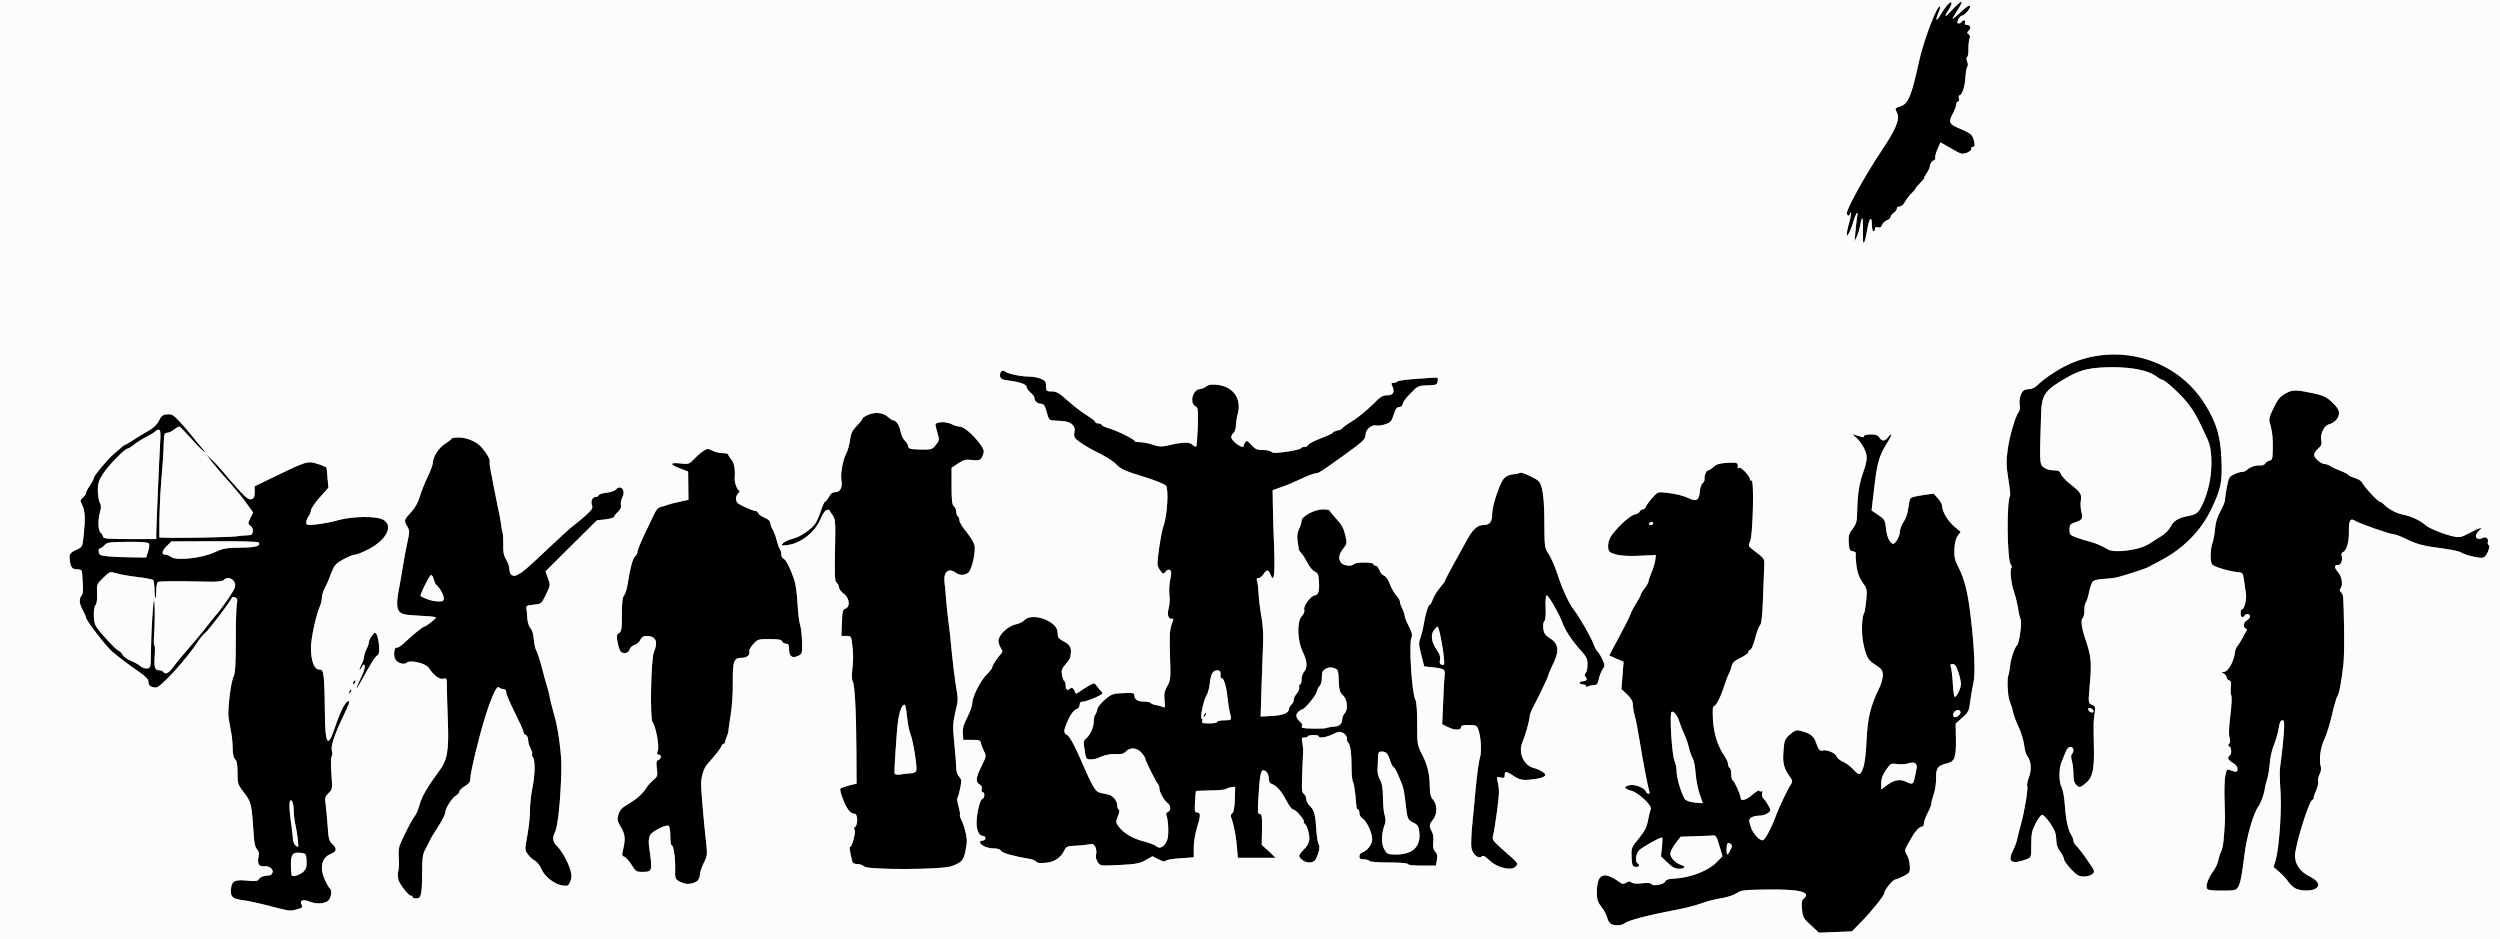 <!DOCTYPE svg PUBLIC "-//W3C//DTD SVG 20010904//EN" "http://www.w3.org/TR/2001/REC-SVG-20010904/DTD/svg10.dtd">
<svg version="1.0" xmlns="http://www.w3.org/2000/svg" width="1600px" height="601px" viewBox="0 0 16000 6010" preserveAspectRatio="xMidYMid meet">
<rect x="0" y="0" width="16000" height="6010" fill="#808080" stroke="none"/>
<g id="layer1" fill="#000000" stroke="none">
 <path d="M11590 5922 c-47 -43 -52 -52 -57 -102 -4 -44 -2 -58 11 -69 51 -42 -26 -61 -239 -58 -145 2 -163 4 -190 23 -17 12 -59 26 -95 32 -36 5 -91 19 -124 31 -32 12 -91 28 -130 36 -229 44 -343 74 -372 96 -17 14 -71 14 -87 0 -9 -7 -19 -25 -22 -41 -4 -16 -20 -46 -36 -66 -24 -31 -29 -46 -29 -93 0 -118 42 -138 141 -68 22 16 30 17 47 6 16 -10 24 -10 34 -1 9 7 33 9 67 5 35 -4 55 -2 60 5 10 16 81 3 89 -17 5 -11 22 -17 57 -18 102 -5 217 -49 271 -104 l38 -39 -20 -67 c-18 -62 -22 -68 -44 -66 -14 1 -65 4 -115 5 l-89 3 -33 43 c-18 24 -33 54 -33 66 0 25 33 60 68 71 33 10 27 25 -12 25 -26 0 -43 -9 -75 -40 l-41 -40 7 -60 c3 -33 3 -60 0 -60 -17 0 -135 66 -149 84 -19 23 -24 71 -8 81 18 11 10 26 -12 23 -21 -3 -23 -9 -26 -63 -2 -59 -1 -61 47 -120 38 -47 51 -72 58 -115 6 -30 14 -63 18 -72 9 -23 -78 -105 -127 -118 -46 -13 -49 -26 -8 -35 32 -7 95 17 104 41 3 8 10 14 17 14 7 0 8 -7 4 -17 -6 -15 -43 -204 -59 -308 -14 -84 -25 -144 -35 -180 -6 -22 -11 -53 -11 -68 0 -19 -12 -39 -36 -63 l-37 -34 7 -88 7 -87 -45 -19 c-25 -11 -46 -20 -46 -22 0 -2 29 -56 64 -121 35 -65 67 -129 71 -142 4 -13 20 -44 36 -69 16 -25 29 -50 29 -55 0 -4 11 -23 25 -41 14 -18 25 -38 25 -44 0 -6 8 -30 18 -54 11 -24 21 -59 25 -79 l5 -37 -106 5 c-73 3 -121 0 -152 -9 -40 -12 -45 -17 -48 -45 -2 -18 4 -44 12 -60 26 -49 124 -143 155 -149 17 -4 32 -12 35 -20 3 -8 12 -14 20 -14 8 0 17 -8 20 -18 4 -10 22 -35 41 -56 35 -39 35 -39 95 -32 60 7 107 19 146 38 41 19 59 7 62 -42 2 -25 10 -50 18 -57 8 -6 14 -17 13 -25 -4 -20 11 -58 24 -58 6 0 21 -10 34 -22 18 -17 39 -23 88 -26 64 -4 71 -1 66 31 -1 5 4 5 10 1 12 -7 69 53 69 74 0 7 5 10 10 7 17 -11 9 342 -8 385 -14 34 -14 35 19 60 74 57 72 54 70 106 -1 27 -5 119 -8 204 -3 106 -9 160 -18 170 -7 8 -18 35 -25 60 -16 63 -31 100 -41 100 -5 0 -9 6 -9 13 0 8 -23 24 -50 37 -37 17 -52 31 -56 49 -3 14 -11 37 -18 51 -8 14 -21 50 -31 80 -23 72 -53 130 -66 130 -8 0 -9 28 -6 88 6 90 29 164 74 231 13 19 23 42 23 52 0 10 5 21 10 24 6 3 10 21 10 40 0 19 4 37 10 40 12 7 50 92 50 111 0 25 35 15 78 -22 23 -19 42 -30 42 -24 0 6 5 8 12 4 7 -5 9 0 6 14 -4 12 0 26 9 33 13 12 43 62 43 73 0 16 -37 36 -69 36 -20 0 -45 6 -54 13 -15 11 -15 17 -3 56 13 45 59 95 80 88 13 -4 55 -82 80 -152 21 -57 80 -181 99 -207 9 -14 9 -22 0 -35 -47 -66 -55 -95 -49 -172 5 -71 7 -78 40 -109 29 -26 42 -31 64 -26 62 14 90 34 103 72 15 47 27 62 44 55 24 -8 84 17 90 39 4 11 23 26 42 34 19 8 48 30 65 49 16 19 34 32 39 29 24 -14 39 -83 44 -202 8 -163 24 -229 86 -357 10 -22 19 -56 19 -75 -1 -30 -7 -39 -46 -64 -49 -31 -60 -50 -79 -139 -13 -58 -10 -172 5 -192 4 -5 10 -43 14 -83 6 -70 5 -75 -24 -115 -21 -30 -32 -60 -39 -107 -4 -36 -6 -70 -4 -77 3 -6 -6 -13 -19 -15 -20 -3 -23 -9 -26 -55 -3 -45 1 -58 25 -89 24 -32 28 -46 29 -114 2 -105 13 -174 36 -240 31 -87 32 -112 8 -161 -12 -24 -34 -54 -49 -67 l-26 -23 25 7 c14 4 31 9 38 11 6 3 12 0 12 -6 0 -6 18 -11 43 -11 31 0 45 5 55 20 16 26 37 25 56 -2 9 -12 18 -20 20 -17 3 3 -12 32 -33 65 -41 65 -58 122 -72 244 -5 41 -11 98 -15 126 l-6 51 43 29 c41 28 44 33 49 84 6 57 26 100 47 100 16 0 43 -52 43 -82 0 -13 11 -39 23 -58 14 -20 27 -58 30 -89 4 -30 10 -58 15 -63 5 -5 40 -14 78 -19 l69 -10 28 31 c15 17 27 39 27 51 0 33 38 96 79 130 l39 33 -19 26 c-12 17 -19 45 -21 86 -2 50 3 70 29 120 37 73 59 162 77 324 23 195 29 359 16 410 -6 25 -15 77 -20 115 -8 65 -11 72 -51 108 l-43 38 2 103 c1 114 -8 139 -55 151 -61 14 -73 30 -72 93 1 32 -6 79 -15 105 -9 26 -16 54 -16 62 0 8 -9 32 -21 54 -18 36 -26 57 -28 84 -1 4 -5 7 -11 7 -13 0 -45 32 -61 63 -8 13 -22 39 -33 57 -17 32 -17 35 -2 62 10 15 18 47 19 70 2 40 0 44 -38 64 -22 12 -47 23 -56 23 -15 1 -69 67 -69 86 0 15 -82 118 -146 183 l-62 63 -106 4 -105 4 -51 -47z m-516 -481 c13 -24 13 -31 2 -40 -18 -15 -26 -4 -26 36 0 41 5 41 24 4z m-196 -358 c-11 -32 -23 -92 -26 -133 -3 -41 -11 -84 -18 -95 -7 -11 -18 -42 -25 -70 -6 -27 -20 -66 -29 -85 -10 -19 -23 -53 -30 -75 -14 -46 -38 -77 -52 -69 -14 9 2 272 18 311 8 18 14 47 14 64 0 44 22 123 50 179 7 15 44 27 92 29 l26 1 -20 -57z m1261 -89 c18 -4 42 0 61 10 39 19 46 16 54 -26 4 -18 9 -45 12 -60 7 -33 -15 -46 -55 -32 -14 5 -45 7 -68 4 -40 -6 -43 -5 -72 37 -22 31 -31 55 -31 84 l0 41 35 -26 c19 -14 47 -29 64 -32z m401 -419 c10 -12 10 -19 2 -27 -13 -13 -42 6 -42 28 0 19 24 18 40 -1z m-5 -145 c19 -37 19 -65 -2 -129 -12 -38 -21 -51 -36 -51 -14 0 -17 4 -12 18 4 9 10 56 13 105 2 48 8 87 13 87 5 0 15 -13 24 -30z m-1955 -1080 c0 -5 -4 -10 -9 -10 -6 0 -13 5 -16 10 -3 6 1 10 9 10 9 0 16 -4 16 -10z"/>
 <path d="M1805 5818 c-22 -5 -76 -19 -120 -30 -44 -11 -104 -24 -133 -27 -64 -9 -77 -20 -74 -69 4 -53 23 -64 103 -56 56 5 68 4 76 -10 5 -9 23 -18 39 -20 16 -2 32 -4 35 -5 4 0 9 -8 13 -16 8 -22 -21 -45 -54 -41 -34 4 -45 -17 -35 -63 4 -20 1 -34 -10 -45 -10 -10 -18 -39 -20 -78 -16 -226 -14 -221 -71 -295 -31 -41 -34 -50 -34 -118 0 -52 -4 -76 -15 -85 -10 -8 -15 -31 -16 -69 0 -31 -4 -78 -10 -106 -5 -27 -12 -67 -16 -89 -8 -48 14 -233 32 -266 10 -19 14 -79 14 -228 0 -112 3 -219 7 -237 5 -28 3 -36 -12 -42 -10 -4 -19 -2 -21 4 -7 21 -151 210 -170 224 -11 8 -28 28 -39 44 -70 112 -245 305 -275 305 -32 0 -49 -12 -49 -35 0 -17 -16 -34 -57 -63 -82 -57 -128 -92 -173 -130 -42 -36 -170 -202 -170 -220 0 -6 -9 -27 -20 -47 -23 -40 -26 -75 -8 -93 7 -7 11 -32 9 -59 -2 -27 -4 -61 -5 -78 -1 -26 -5 -30 -29 -31 -35 -1 -43 -10 -50 -55 -6 -43 -2 -50 45 -72 36 -17 36 -18 44 -95 11 -106 8 -155 -10 -190 -14 -28 -14 -31 4 -47 11 -10 20 -23 20 -29 0 -6 11 -28 25 -48 14 -20 25 -42 25 -49 0 -14 92 -124 129 -154 13 -11 33 -28 43 -37 10 -10 20 -18 23 -18 3 0 29 -15 58 -34 28 -18 73 -45 99 -60 30 -17 53 -39 65 -63 15 -31 24 -39 52 -41 29 -3 40 3 75 40 23 24 59 66 81 93 21 28 53 65 69 84 20 22 24 29 10 20 -12 -8 -50 -47 -85 -87 -35 -39 -67 -72 -72 -72 -5 0 -20 9 -34 20 -14 11 -34 20 -44 20 -16 0 -19 9 -21 63 -2 74 -3 94 -17 262 -6 72 -10 178 -11 238 l0 107 33 1 c84 4 417 -3 457 -8 25 -4 59 -7 75 -7 24 -1 31 -6 33 -24 2 -14 -4 -29 -15 -37 -17 -12 -17 -15 -1 -49 l18 -36 -41 -57 c-22 -32 -72 -93 -110 -136 -39 -42 -89 -101 -112 -130 l-40 -52 42 40 c23 22 56 59 74 81 18 23 60 71 94 108 50 54 66 66 82 61 16 -5 21 -15 21 -45 l0 -38 93 -45 c203 -99 232 -110 267 -108 27 2 98 27 100 35 1 0 3 29 6 64 l6 63 -56 63 c-31 35 -56 72 -56 83 0 10 -7 27 -15 37 -8 11 -15 29 -15 39 0 18 5 19 67 13 37 -4 101 -16 142 -28 91 -24 236 -26 281 -3 70 36 28 127 -89 189 -38 20 -78 36 -90 36 -12 0 -46 14 -76 31 -48 27 -56 37 -75 87 -11 31 -29 73 -40 93 -11 20 -20 49 -20 64 0 15 -6 41 -14 58 -25 59 -56 205 -56 263 0 83 21 139 52 139 20 0 24 6 30 50 3 28 7 124 7 215 2 221 18 245 67 99 33 -98 63 -156 83 -162 12 -3 4 22 -30 92 -59 123 -83 195 -75 227 4 14 3 31 -2 37 -5 7 -5 55 -1 110 7 96 7 98 -18 123 -23 23 -25 31 -19 72 4 26 9 88 13 139 5 79 9 95 29 114 33 31 30 48 -11 65 -58 24 -71 90 -34 169 12 25 25 48 30 51 16 10 9 61 -10 78 -23 21 -79 23 -121 6 -40 -17 -64 -7 -50 19 9 18 6 21 -27 30 -42 12 -43 12 -98 -1z m140 -242 c15 -16 19 -32 17 -68 -3 -45 -4 -46 -40 -50 -49 -6 -62 12 -60 82 0 30 3 58 5 63 7 12 57 -5 78 -27z m-39 -208 c-4 -29 -11 -71 -16 -93 -5 -22 -10 -60 -10 -85 0 -25 -4 -52 -10 -60 -18 -30 -23 21 -10 114 7 50 14 106 15 124 2 28 17 51 33 52 2 0 1 -24 -2 -52z m-800 -1095 c28 -38 47 -62 139 -168 28 -32 66 -79 85 -104 19 -25 41 -52 47 -59 38 -40 121 -161 127 -184 10 -44 -41 -77 -72 -46 -8 8 -39 12 -85 11 -233 -5 -327 -4 -336 2 -6 3 -11 29 -11 57 0 66 -10 57 -11 -9 -1 -28 -4 -55 -8 -60 -3 -5 -49 -14 -101 -20 -52 -6 -113 -17 -136 -24 -41 -12 -41 -12 -83 29 -42 40 -42 42 -40 102 2 36 -2 65 -9 72 -16 16 -15 107 1 134 19 35 129 153 146 159 9 3 21 15 26 26 6 12 29 29 52 38 22 9 50 24 61 34 11 10 31 17 44 15 22 -3 23 -6 24 -108 1 -123 14 -333 20 -327 6 6 6 150 0 225 -3 34 -2 62 2 62 4 0 5 32 2 70 -5 73 1 90 31 90 10 0 21 5 24 10 12 19 33 10 61 -27z m179 -709 c22 -4 65 -18 95 -32 47 -22 70 -26 157 -27 99 -1 133 -10 119 -33 -4 -6 -111 -9 -282 -8 l-277 1 -28 28 c-33 32 -38 57 -11 57 10 0 27 7 38 15 19 15 95 14 189 -1z m-337 -36 c9 -29 10 -44 3 -51 -7 -7 -60 -10 -137 -9 -114 1 -129 3 -146 22 -10 11 -23 20 -29 20 -6 0 -9 10 -7 23 3 19 10 23 63 28 33 3 101 6 150 6 l91 1 12 -40z m52 -110 c0 -39 18 -468 25 -585 4 -67 2 -83 -10 -83 -7 0 -16 4 -19 9 -3 5 -29 21 -58 36 -29 15 -66 38 -81 51 -16 13 -33 24 -38 24 -19 0 -122 105 -158 160 -30 47 -35 63 -35 110 1 30 6 65 13 78 9 16 9 32 1 60 -15 54 -13 117 5 132 8 7 15 19 15 26 0 11 32 14 170 14 l170 0 0 -32z"/>
 <path d="M2640 5740 c0 -5 -4 -9 -8 -7 -13 4 -73 -70 -82 -102 -5 -17 -5 -43 -1 -58 5 -16 6 -54 3 -85 -3 -42 0 -68 13 -95 35 -78 78 -159 92 -174 8 -10 20 -40 28 -68 13 -51 53 -119 125 -216 53 -70 64 -131 56 -324 -3 -86 -6 -182 -6 -215 0 -56 -1 -58 -24 -52 -24 6 -61 -22 -93 -71 -19 -28 -116 -51 -138 -33 -21 18 -64 4 -77 -25 -12 -26 -3 -79 12 -70 5 3 27 -12 49 -32 51 -49 118 -103 127 -103 10 0 74 -50 74 -58 0 -4 -37 -8 -82 -10 -46 -2 -99 -6 -118 -10 -50 -11 -59 -49 -37 -161 9 -47 21 -117 27 -156 6 -38 18 -103 27 -143 15 -69 15 -75 0 -102 -23 -39 -22 -42 23 -91 26 -29 46 -63 56 -99 9 -30 31 -87 50 -126 19 -39 34 -80 34 -91 0 -38 38 -98 79 -123 22 -14 41 -28 41 -32 0 -5 20 -8 44 -8 47 0 98 19 133 48 32 28 73 91 67 105 -2 7 1 35 7 62 6 28 14 73 19 100 5 28 16 82 24 120 9 39 19 90 22 115 3 25 8 52 11 60 3 8 4 43 4 76 -2 47 3 70 18 95 12 19 21 46 21 60 0 38 22 54 52 38 36 -19 58 -38 202 -174 75 -71 146 -135 159 -144 13 -9 47 -36 74 -61 43 -39 49 -49 41 -69 -9 -25 5 -51 27 -51 8 0 15 -5 17 -11 2 -6 25 -13 51 -16 26 -3 52 -12 58 -19 31 -37 66 4 42 49 -8 16 -12 39 -9 50 3 14 -3 28 -19 43 -14 13 -25 27 -25 32 0 5 -25 12 -55 16 l-55 6 -165 164 -164 163 16 44 c16 43 16 45 -13 104 -29 60 -29 60 -79 65 -43 4 -49 8 -46 25 2 11 5 39 6 63 1 24 10 51 20 62 11 13 19 39 21 70 2 27 9 62 18 77 8 16 24 66 36 113 12 47 26 99 32 115 5 17 14 50 18 75 5 25 18 74 28 110 24 78 47 250 45 340 -5 203 -22 371 -43 410 -16 30 -12 59 13 83 31 29 72 102 87 154 10 34 10 48 0 74 -12 29 -16 31 -51 26 -50 -7 -116 -59 -135 -107 -8 -20 -26 -43 -40 -51 -14 -7 -35 -26 -46 -42 -20 -28 -20 -30 -3 -120 9 -51 17 -121 17 -157 -1 -36 6 -101 15 -145 18 -89 19 -181 3 -200 -5 -6 -7 -14 -4 -17 3 -4 -2 -20 -10 -37 -9 -16 -16 -42 -16 -56 0 -14 -7 -28 -15 -31 -8 -4 -15 -12 -15 -20 0 -8 -25 -63 -55 -123 -30 -60 -55 -118 -55 -130 0 -14 -6 -21 -18 -21 -10 0 -23 -5 -29 -11 -14 -14 -47 59 -90 196 -38 122 -93 350 -93 388 0 21 -8 33 -35 48 -19 12 -35 27 -35 35 0 7 -9 18 -20 24 -26 14 -70 83 -70 109 0 11 -20 52 -45 90 -25 38 -50 80 -55 93 -6 12 -19 39 -30 58 -15 28 -18 56 -18 141 1 138 -6 169 -38 169 -13 0 -24 -4 -24 -10z m200 -1914 c0 -20 -29 -69 -51 -86 -3 -3 -9 -17 -13 -32 -3 -16 -11 -28 -17 -28 -10 0 -74 129 -67 135 13 13 80 34 111 34 32 1 37 -2 37 -23z"/>
 <path d="M14124 5685 c-8 -20 10 -68 40 -108 14 -19 29 -49 32 -68 4 -19 11 -43 17 -54 12 -24 17 -51 22 -130 6 -80 6 -73 2 -205 -2 -63 0 -134 5 -157 9 -40 10 -42 34 -33 37 14 44 12 44 -10 0 -13 -12 -28 -30 -38 -30 -17 -38 -36 -20 -47 14 -9 12 -52 -2 -58 -10 -3 -10 -7 -1 -17 7 -8 8 -21 2 -39 -6 -17 -4 -66 5 -141 8 -63 11 -121 6 -129 -4 -8 -5 -31 -3 -52 4 -30 2 -40 -11 -45 -9 -3 -16 -12 -16 -20 0 -7 -8 -18 -17 -23 -16 -9 -17 -10 -1 -11 29 0 66 -68 73 -132 1 -10 8 -26 16 -35 8 -10 20 -29 27 -43 7 -14 18 -33 24 -44 10 -15 10 -19 1 -23 -20 -7 -15 -41 7 -53 11 -6 20 -17 20 -25 0 -17 -26 -20 -35 -5 -11 18 -25 10 -25 -15 0 -14 4 -25 8 -25 15 0 32 -65 26 -100 -3 -19 -8 -57 -12 -85 -7 -47 -9 -50 -37 -53 -55 -4 -154 -34 -167 -49 -14 -18 -13 -99 2 -139 6 -15 13 -54 16 -87 3 -41 14 -78 34 -114 17 -30 30 -63 30 -74 0 -11 5 -48 12 -83 11 -58 16 -66 45 -80 19 -9 42 -16 53 -16 10 0 25 -6 32 -14 18 -18 57 -30 85 -27 12 1 25 -4 30 -12 4 -8 17 -16 28 -19 18 -3 20 -12 21 -85 1 -48 -4 -104 -13 -133 -15 -50 -14 -51 18 -119 25 -53 41 -73 73 -91 47 -27 69 -27 181 -3 68 15 86 24 122 59 30 28 43 49 43 67 0 32 -29 64 -65 73 -31 8 -57 62 -49 104 5 22 1 33 -20 51 -14 12 -26 30 -26 40 0 20 45 59 69 59 9 0 25 6 36 13 11 8 41 22 68 32 26 10 47 21 47 25 0 4 18 12 41 19 22 7 43 20 47 30 9 23 99 121 112 121 5 0 20 10 32 23 33 31 77 53 123 62 45 8 108 38 138 66 23 21 133 65 189 74 29 6 47 1 93 -24 56 -31 95 -42 64 -18 -8 7 -18 20 -22 30 -8 22 18 35 42 20 19 -12 40 4 33 26 -2 7 0 16 6 20 6 4 4 19 -6 44 -13 27 -23 37 -40 37 -34 0 -115 -21 -132 -35 -8 -6 -58 -17 -110 -24 -140 -18 -172 -27 -258 -70 -24 -11 -51 -21 -60 -21 -22 0 -222 -69 -247 -86 -33 -21 -43 -5 -42 67 1 69 -15 124 -39 133 -7 3 -11 12 -8 21 10 25 -4 63 -22 61 -26 -2 -26 17 -2 44 26 28 35 84 18 105 -8 9 -7 16 3 26 15 16 15 9 19 224 2 94 0 199 -4 235 -12 110 -28 193 -39 206 -5 7 -21 60 -34 118 -13 58 -35 128 -48 155 -26 50 -37 138 -24 177 4 13 1 33 -8 50 -8 16 -12 37 -9 46 3 10 -4 38 -15 63 -11 25 -17 45 -13 45 4 0 -1 5 -10 10 -24 15 -111 297 -110 359 1 53 33 99 88 127 60 30 76 58 47 79 -24 19 -97 19 -132 1 -15 -8 -36 -28 -46 -43 -10 -15 -35 -43 -56 -61 l-38 -33 14 -47 c20 -70 37 -292 31 -417 -8 -151 -8 -141 3 -225 6 -41 13 -114 17 -162 5 -76 4 -88 -9 -88 -11 0 -18 14 -23 48 -4 26 -15 68 -25 94 -22 56 -28 83 -35 158 -3 30 -10 67 -16 82 -5 15 -11 39 -13 55 -4 33 -26 95 -41 114 -31 39 -77 198 -90 314 -14 117 -26 182 -40 202 -13 21 -22 23 -105 23 -70 0 -91 -3 -95 -15z"/>
 <path d="M4380 5654 c-58 -21 -61 -25 -59 -88 2 -74 -10 -156 -22 -156 -5 0 -9 -27 -9 -59 0 -33 -5 -63 -10 -66 -17 -10 -107 35 -120 61 -8 15 -10 40 -6 71 23 163 23 163 -47 163 -34 0 -40 -4 -65 -45 -15 -24 -35 -47 -45 -51 -14 -4 -17 -12 -13 -30 20 -80 19 -111 -9 -158 -25 -43 -27 -51 -17 -84 9 -28 23 -43 59 -64 57 -33 91 -63 117 -102 10 -17 32 -41 48 -54 26 -22 28 -28 22 -73 -5 -40 -4 -50 10 -55 20 -8 21 -34 1 -34 -11 0 -12 -5 -5 -26 11 -28 -13 -157 -34 -183 -17 -22 -10 -403 9 -448 29 -69 12 -103 -50 -103 -18 0 -29 8 -37 25 -6 14 -22 28 -35 32 -14 3 -29 16 -33 29 -9 24 -34 31 -56 16 -6 -4 -15 -30 -21 -58 -8 -45 -7 -53 9 -63 16 -10 18 -25 18 -118 0 -79 4 -111 14 -122 8 -9 20 -48 25 -86 15 -96 31 -152 47 -166 8 -6 14 -19 14 -28 0 -9 18 -54 40 -101 23 -47 51 -106 63 -132 15 -34 29 -50 47 -54 14 -3 34 -9 46 -14 11 -4 45 -13 75 -19 l55 -12 -1 -91 -1 -90 -52 -20 c-68 -25 -67 -40 2 -32 53 6 56 5 88 -28 18 -19 45 -43 60 -52 24 -16 29 -16 57 -2 16 9 46 16 66 16 19 0 35 4 35 8 0 5 9 19 20 32 19 22 26 62 22 120 -2 30 17 80 30 80 5 0 2 7 -6 16 -17 16 -20 42 -8 60 8 13 98 54 117 54 7 0 15 7 18 15 4 8 22 21 42 29 22 9 35 22 35 33 0 10 6 27 13 38 8 11 20 43 27 70 7 28 17 54 21 59 5 6 9 20 9 33 0 13 7 26 15 29 15 6 43 60 68 134 9 25 18 92 21 150 3 58 10 119 16 136 6 18 12 67 13 110 2 77 1 79 -26 92 -37 18 -57 2 -57 -44 0 -27 -4 -34 -19 -34 -10 0 -21 -7 -25 -15 -4 -11 -23 -15 -81 -15 -72 0 -76 1 -105 33 -16 17 -27 38 -25 46 8 21 -14 41 -46 41 -53 0 -60 19 -59 154 1 68 -5 162 -14 214 -8 52 -15 97 -14 100 1 4 -4 20 -10 35 -7 16 -12 33 -12 38 0 5 -4 9 -9 9 -5 0 -12 8 -15 18 -6 15 -36 53 -92 116 -20 23 -37 79 -37 126 0 38 17 236 32 370 9 80 8 88 -15 133 -13 27 -24 59 -24 71 0 12 -6 30 -12 39 -14 18 -63 30 -88 21z"/>
 <path d="M13255 5563 c-25 -26 -45 -54 -45 -63 0 -9 -11 -31 -25 -50 -18 -24 -25 -47 -25 -79 -1 -36 -9 -58 -38 -101 -20 -30 -44 -55 -52 -55 -8 0 -27 25 -42 55 -24 46 -28 67 -28 136 0 80 -1 82 -27 92 -96 37 -127 19 -92 -50 12 -24 26 -59 29 -78 4 -19 15 -62 24 -95 23 -81 48 -234 40 -246 -3 -5 2 -29 11 -54 19 -48 14 -108 -10 -135 -8 -9 -17 -40 -20 -70 -4 -30 -19 -81 -35 -115 -16 -33 -32 -76 -36 -95 -3 -19 -13 -50 -21 -69 -14 -30 -20 -151 -9 -169 2 -4 7 -30 10 -57 5 -49 31 -125 45 -135 14 -10 33 -148 23 -167 -5 -10 -13 -40 -16 -68 -4 -27 -16 -76 -27 -109 -19 -57 -28 -141 -15 -153 3 -3 1 -12 -5 -20 -24 -29 -28 -405 -4 -443 2 -3 -3 -51 -12 -106 -13 -81 -14 -114 -4 -185 11 -85 50 -219 72 -245 6 -8 9 -27 5 -44 -6 -32 8 -80 27 -92 7 -4 24 -8 38 -8 15 0 37 -12 55 -31 48 -50 177 -127 259 -154 146 -49 311 -48 460 3 195 67 347 224 421 432 36 102 46 301 19 388 -63 206 -192 363 -374 458 -36 19 -73 38 -81 43 -16 10 -156 55 -205 67 -16 3 -54 8 -83 9 -30 1 -60 9 -68 16 -7 8 -18 39 -24 69 -6 30 -15 59 -20 64 -6 6 -10 29 -10 52 0 24 -5 46 -11 50 -13 8 -7 62 14 124 42 123 45 154 30 323 -9 95 -8 100 21 110 15 6 17 14 12 50 -8 48 -8 59 -5 222 3 147 -9 195 -57 231 -33 26 -35 26 -54 9 -15 -14 -20 -31 -20 -69 0 -28 -4 -67 -10 -86 -6 -22 -6 -38 0 -44 17 -17 11 -46 -9 -46 -12 0 -23 12 -31 33 -7 17 -19 46 -26 64 -18 41 -18 127 1 163 8 16 17 66 20 112 6 92 21 163 42 193 7 11 13 27 13 36 0 9 9 24 20 34 10 9 42 50 69 90 48 69 50 73 32 89 -9 9 -34 16 -54 16 -31 0 -45 -8 -82 -47z m143 -1015 c-3 -7 -12 -14 -21 -16 -12 -2 -15 1 -11 12 7 19 38 22 32 4z m292 -1039 c19 -5 50 -19 69 -31 19 -13 53 -34 75 -48 23 -14 49 -41 58 -59 18 -37 50 -57 106 -67 54 -10 70 -20 91 -62 42 -83 63 -173 63 -278 0 -89 -3 -109 -27 -160 -61 -133 -82 -171 -128 -229 -45 -56 -142 -144 -160 -145 -4 0 -21 -9 -36 -21 -51 -38 -154 -59 -281 -59 -137 1 -204 15 -288 64 -145 82 -166 111 -169 236 -10 316 -10 320 16 341 14 11 39 19 62 19 33 0 41 4 49 24 5 14 33 44 62 66 65 51 72 63 65 106 -3 18 -1 50 4 70 12 42 5 53 -43 68 -29 10 -33 15 -33 46 0 32 3 35 49 52 27 9 62 20 79 24 31 7 75 25 117 50 26 15 128 12 200 -7z"/>
 <path d="M5530 5545 c-7 -8 -26 -15 -42 -15 -16 0 -30 -6 -32 -12 -16 -61 -22 -98 -15 -98 13 0 39 -104 28 -111 -6 -3 -5 -10 4 -17 20 -17 16 -88 -5 -84 -8 1 -23 -7 -33 -18 -25 -27 -66 -133 -56 -143 4 -4 29 -13 55 -20 l48 -12 -1 -205 c-1 -253 -11 -431 -23 -447 -6 -7 -7 -38 -4 -70 8 -74 8 -105 0 -170 -6 -51 -7 -53 -37 -53 l-32 0 3 -85 c3 -73 6 -85 23 -90 32 -11 26 -69 -11 -95 -16 -12 -30 -30 -30 -39 0 -10 -7 -24 -15 -31 -13 -11 -14 -43 -11 -209 4 -185 3 -198 -17 -226 -11 -16 -21 -31 -22 -33 -1 -1 -9 0 -18 4 -8 3 -25 29 -37 58 -33 81 -127 155 -209 164 -44 5 -45 4 -28 -13 10 -9 35 -21 57 -26 50 -11 127 -63 151 -103 10 -17 26 -54 35 -83 9 -29 21 -53 25 -53 5 0 15 -13 24 -30 11 -21 23 -30 40 -30 32 0 49 -32 40 -77 -7 -39 9 -130 31 -171 8 -15 16 -43 20 -62 11 -71 15 -81 49 -116 19 -20 35 -40 35 -45 0 -5 17 -16 38 -25 45 -19 97 -13 127 16 12 11 26 20 32 20 18 0 40 34 47 73 4 20 15 45 25 55 11 9 21 26 23 37 3 18 12 20 78 22 72 1 76 0 99 -29 23 -28 24 -33 12 -72 -6 -22 -13 -48 -14 -56 -3 -21 64 -25 102 -6 16 9 40 16 53 16 26 1 80 46 127 107 24 32 31 48 25 65 -12 42 -24 49 -73 42 -40 -5 -52 -2 -89 22 l-42 28 0 117 c0 91 3 119 15 129 8 7 15 23 15 36 0 12 5 26 10 29 6 3 10 15 10 25 0 11 20 44 45 74 24 30 47 67 51 82 11 42 -16 163 -40 180 -26 18 -56 17 -80 -1 -46 -34 -79 -4 -71 63 4 26 8 74 10 107 2 33 9 94 14 135 6 41 16 127 21 190 6 63 17 158 25 210 19 119 19 102 -2 192 -15 69 -16 91 -5 200 7 68 12 138 12 156 0 18 8 42 18 52 16 18 17 26 8 72 -6 29 -14 58 -18 64 -4 6 -1 31 7 56 7 26 11 48 9 51 -3 3 -1 13 4 24 25 48 44 126 39 161 -16 108 -23 117 -95 145 -60 24 -543 25 -562 2z m302 -596 c14 0 29 -7 32 -16 8 -20 -20 -194 -38 -238 -8 -18 -17 -67 -21 -109 -4 -42 -11 -76 -16 -76 -23 0 -42 71 -50 190 -16 223 -16 245 -12 253 3 5 22 6 42 3 20 -4 48 -7 63 -7z"/>
 <path d="M9600 5548 c-19 -5 -51 -25 -70 -44 -27 -26 -39 -31 -47 -23 -20 20 -59 -14 -66 -55 -3 -19 -1 -79 4 -133 5 -54 16 -168 24 -253 8 -86 20 -171 26 -189 13 -36 7 -140 -10 -183 -9 -25 -15 -28 -61 -28 -38 0 -50 4 -50 15 0 20 -41 19 -84 -2 l-36 -18 6 -135 c2 -74 7 -152 9 -172 6 -44 0 -49 -74 -57 l-56 -6 -19 -74 c-16 -63 -17 -80 -6 -105 6 -17 16 -56 21 -86 11 -69 30 -130 40 -130 4 0 12 -15 19 -34 6 -18 26 -51 45 -74 19 -22 35 -44 35 -49 0 -4 25 -53 56 -108 31 -55 66 -118 78 -141 38 -73 71 -104 110 -104 41 0 56 -20 56 -74 0 -48 48 -193 74 -222 13 -16 34 -26 57 -28 20 -2 41 -6 47 -10 6 -4 37 7 69 23 56 28 59 32 73 83 8 34 14 112 14 214 1 158 1 161 29 202 15 23 40 81 56 130 31 95 70 180 106 228 38 50 112 180 124 217 7 20 18 40 25 46 7 6 21 29 31 51 17 37 17 41 1 65 -9 13 -20 42 -24 62 -7 31 -12 38 -33 38 -13 0 -30 4 -36 8 -8 5 -13 4 -13 -2 0 -6 -9 -11 -20 -11 -11 0 -20 -4 -20 -10 0 -5 8 -10 18 -10 26 0 34 -11 20 -27 -8 -10 -8 -17 0 -25 7 -7 12 -31 12 -55 0 -37 -6 -50 -49 -97 -52 -57 -97 -127 -115 -179 -17 -48 -86 -167 -97 -167 -6 0 -9 33 -7 78 2 48 -1 81 -8 87 -7 6 -9 26 -7 48 4 31 13 43 43 62 58 37 62 81 14 177 -13 26 -24 52 -24 57 0 10 -62 140 -100 211 -11 19 -19 43 -20 53 0 26 -28 124 -47 169 -28 67 10 149 76 164 32 8 71 31 71 43 0 15 -40 26 -110 32 -38 3 -60 -3 -94 -26 -45 -30 -56 -31 -56 -4 0 18 -4 20 -26 15 -26 -7 -26 -6 -19 26 5 18 9 51 8 73 0 40 -26 227 -38 276 -6 22 2 33 61 85 106 93 104 90 82 112 -14 14 -49 14 -98 0z m-362 -1365 c-12 -94 -30 -173 -38 -173 -4 0 -15 12 -25 26 -20 32 -13 74 22 126 18 26 23 45 19 62 -4 15 -1 26 7 29 22 8 23 -1 15 -70z"/>
 <path d="M7025 5517 c-10 -16 -14 -34 -10 -50 4 -14 1 -35 -5 -47 -10 -19 -17 -21 -48 -15 -21 4 -59 7 -87 8 -42 2 -51 6 -62 27 -23 49 -64 77 -121 82 -35 4 -55 1 -60 -7 -4 -7 -23 -15 -42 -18 -102 -17 -174 -37 -182 -51 -6 -10 -23 -16 -46 -16 -41 0 -83 -18 -90 -37 -2 -8 5 -13 16 -13 10 0 19 -7 19 -15 0 -8 -7 -15 -15 -15 -25 0 -41 -33 -42 -82 0 -61 21 -149 37 -155 16 -6 17 -43 2 -43 -6 0 -9 -9 -6 -20 3 -13 -1 -24 -14 -30 -27 -15 -24 -43 13 -117 31 -63 31 -66 15 -96 -9 -18 -17 -41 -19 -52 -3 -17 -11 -20 -58 -20 l-55 0 -3 -42 c-2 -31 5 -57 29 -103 17 -33 31 -73 31 -88 0 -40 52 -145 93 -185 19 -19 35 -39 35 -46 0 -12 33 -62 58 -89 10 -11 9 -18 -3 -35 -8 -12 -15 -33 -15 -47 0 -36 64 -96 111 -104 20 -4 44 -15 54 -26 28 -31 102 -27 159 7 43 26 56 46 56 89 0 13 12 26 34 37 35 16 53 40 50 67 -1 8 -2 22 -3 31 0 9 -14 32 -31 50 -25 29 -29 40 -23 69 3 19 10 37 14 38 5 2 9 14 9 26 0 30 10 39 27 24 14 -12 25 -4 36 27 2 6 12 3 23 -6 10 -8 37 -26 59 -38 37 -22 40 -22 52 -4 6 10 20 26 29 35 16 17 14 19 -37 43 -30 13 -64 25 -76 25 -16 0 -23 6 -23 20 0 11 -8 24 -17 27 -23 8 -43 37 -65 88 -22 53 -22 68 3 80 13 7 40 54 76 135 93 213 102 228 143 236 19 4 40 8 46 10 25 5 54 40 54 65 0 15 5 29 10 31 7 2 5 17 -5 41 -15 36 -15 40 4 66 31 43 90 78 161 96 36 9 72 23 82 32 22 20 54 0 69 -44 10 -31 7 -122 -6 -154 -4 -10 0 -19 9 -22 22 -9 20 -43 -3 -59 -21 -15 -51 -69 -51 -93 0 -9 -4 -21 -10 -28 -15 -19 -80 -149 -80 -161 0 -6 -11 -23 -24 -38 -28 -34 -74 -37 -101 -8 -13 14 -27 18 -57 16 -38 -3 -81 6 -120 25 -10 5 -31 9 -47 9 -32 0 -31 1 -45 -98 -2 -13 4 -28 14 -35 25 -18 50 -72 50 -110 0 -18 4 -37 9 -42 5 -6 11 -21 13 -34 2 -13 23 -41 49 -63 43 -37 51 -39 118 -42 60 -3 71 -1 71 14 0 26 21 40 61 40 21 0 40 4 43 9 3 5 18 11 33 13 16 3 36 8 45 13 15 6 17 1 11 -43 -4 -40 -1 -57 17 -90 22 -39 23 -48 18 -195 -4 -115 -2 -164 8 -193 17 -48 17 -44 0 -44 -21 0 -27 -30 -16 -70 6 -19 8 -57 4 -85 -3 -27 0 -72 6 -99 8 -39 8 -51 -2 -58 -8 -5 -19 -1 -28 10 -15 18 -16 18 -33 -5 -10 -13 -19 -31 -19 -41 -1 -45 24 -207 38 -245 24 -62 35 -237 16 -259 -8 -9 -66 -33 -130 -53 -139 -43 -158 -51 -192 -87 -14 -15 -61 -45 -105 -67 -44 -21 -99 -53 -122 -70 -38 -27 -41 -34 -37 -63 5 -25 1 -38 -15 -52 -19 -17 -40 -22 -122 -25 -23 -1 -28 -8 -40 -53 -12 -44 -18 -53 -38 -54 -23 -1 -41 -18 -41 -40 0 -6 -11 -20 -25 -32 -14 -12 -25 -28 -25 -37 0 -15 -46 -31 -112 -39 -47 -6 -58 -12 -58 -36 0 -23 17 -35 33 -22 19 15 101 32 152 32 26 0 61 7 79 15 26 12 31 21 31 47 0 31 2 33 36 33 30 0 48 10 103 60 37 33 92 75 122 93 30 19 54 38 54 43 0 5 9 9 20 9 11 0 20 4 20 8 0 5 19 15 43 22 56 16 167 71 167 82 0 4 16 8 35 8 19 0 56 7 82 16 39 13 57 14 93 6 97 -23 141 -25 161 -6 10 9 22 15 25 11 3 -3 7 -60 10 -126 3 -112 2 -121 -16 -131 -40 -22 -15 -110 31 -110 8 0 25 -7 38 -16 17 -13 36 -15 74 -11 100 12 154 89 129 184 -7 24 -12 58 -12 77 0 18 -7 39 -15 46 -8 7 -15 19 -15 27 0 27 80 82 80 56 0 -5 5 -15 10 -23 8 -12 14 -10 39 18 25 27 37 32 73 32 24 0 49 5 56 12 9 9 32 8 97 -1 47 -7 88 -17 91 -22 3 -5 13 -9 24 -9 10 0 20 -6 23 -13 3 -7 39 -26 81 -42 42 -16 76 -32 76 -36 0 -4 14 -10 30 -14 17 -4 30 -10 30 -13 0 -4 30 -26 68 -49 37 -24 93 -70 126 -103 49 -50 64 -60 93 -60 39 0 51 -19 35 -56 -10 -21 -9 -24 8 -24 10 0 21 -4 24 -9 3 -4 49 -11 103 -15 54 -4 112 -8 128 -9 25 -2 29 1 27 18 -5 26 -7 28 -42 30 -16 1 -43 2 -58 3 -16 1 -37 11 -48 23 -10 11 -31 32 -46 47 -14 15 -28 36 -30 47 -2 12 -11 20 -23 20 -15 0 -24 12 -35 48 -13 42 -20 51 -53 62 -21 7 -46 11 -56 8 -30 -8 -71 25 -71 56 0 32 -11 43 -149 142 -141 101 -153 109 -174 109 -10 0 -52 16 -93 36 -42 20 -99 44 -128 53 l-51 18 1 84 c0 46 4 167 8 269 7 187 0 247 -23 187 -13 -34 -24 -34 -45 -2 -9 14 -24 25 -32 25 -11 0 -14 5 -9 18 4 9 8 47 10 83 2 36 10 101 18 145 9 46 13 114 11 164 -2 47 -6 173 -10 280 l-6 196 74 -4 c72 -4 108 -20 108 -47 0 -7 7 -18 15 -25 8 -7 15 -21 15 -32 0 -10 9 -28 19 -39 11 -12 18 -30 16 -40 -2 -10 0 -19 6 -19 5 0 9 -14 9 -32 0 -17 7 -40 17 -50 22 -25 19 -70 -10 -127 -34 -70 -38 -193 -6 -227 14 -15 20 -30 16 -44 -6 -24 45 -90 69 -90 21 0 30 -31 25 -90 -2 -43 -7 -53 -27 -62 -13 -6 -34 -31 -46 -55 -12 -24 -29 -51 -38 -61 -9 -9 -17 -20 -17 -25 -14 -77 -14 -100 1 -131 9 -19 16 -42 16 -53 1 -29 83 -73 136 -73 24 0 44 3 44 8 0 4 20 28 43 53 32 34 47 61 56 101 13 54 13 57 -13 90 -29 38 -32 64 -12 91 14 18 71 24 81 7 3 -5 33 -10 66 -10 33 0 59 4 59 10 0 6 6 10 14 10 8 0 19 13 24 29 6 16 19 32 30 35 12 4 27 26 37 54 10 26 28 58 41 73 13 14 24 32 24 41 0 9 7 29 15 44 8 16 15 36 15 46 0 9 12 39 27 67 20 40 24 56 16 74 -17 39 3 355 25 394 8 14 12 69 12 156 0 133 0 135 34 201 34 67 46 121 47 211 0 32 6 57 17 68 31 34 33 95 4 132 -26 32 -27 41 -8 77 9 17 12 42 9 68 -4 30 -1 45 12 60 13 14 16 28 11 55 l-7 35 -89 0 c-53 0 -90 -4 -90 -10 0 -6 -46 -10 -119 -10 -69 0 -122 -4 -126 -10 -3 -5 -19 -10 -36 -10 -22 0 -29 -5 -29 -19 0 -11 8 -22 18 -25 34 -11 65 -54 64 -87 -1 -40 -36 -115 -62 -131 -11 -7 -20 -23 -20 -35 0 -13 -4 -23 -8 -23 -10 0 -10 -1 -18 -95 -4 -38 -10 -75 -15 -81 -5 -7 -9 -45 -9 -85 1 -86 -8 -157 -21 -165 -5 -3 -9 -15 -9 -28 0 -14 -9 -28 -24 -35 -20 -11 -30 -10 -66 8 -44 21 -90 28 -90 13 0 -5 -16 -8 -35 -8 -19 1 -35 4 -35 9 0 4 -10 7 -21 7 -19 0 -20 4 -14 33 3 17 6 43 5 57 -11 252 -11 257 4 270 9 7 16 22 16 34 0 13 11 33 24 45 27 26 35 54 41 160 3 41 10 79 15 86 10 12 1 55 -19 94 -15 28 -64 28 -92 0 -22 -22 -22 -22 29 -77 12 -15 22 -38 22 -55 0 -36 -20 -97 -33 -97 -4 0 -6 -4 -2 -9 7 -12 -53 -81 -70 -81 -7 0 -25 -24 -40 -52 -32 -62 -61 -97 -92 -109 -16 -6 -23 -17 -23 -37 0 -29 -16 -52 -36 -52 -15 0 -22 39 -30 171 -6 95 -5 109 9 109 13 0 15 15 14 98 l-2 99 45 41 44 42 -121 0 -121 0 -5 -62 c-5 -69 -20 -149 -35 -188 -7 -18 -6 -28 4 -35 10 -7 15 -37 17 -90 l2 -80 -25 3 c-14 2 -29 8 -35 12 -5 4 -50 9 -99 9 -49 1 -91 2 -92 4 -1 1 -4 32 -6 70 -3 59 -2 67 14 67 23 0 23 22 -2 100 -11 35 -20 90 -20 125 l0 62 -86 6 c-48 3 -90 10 -93 16 -5 7 -19 5 -46 -9 l-39 -20 -44 25 c-38 21 -62 26 -167 31 -123 6 -123 6 -140 -19z m2006 -69 c42 -24 60 -67 52 -128 -5 -34 -11 -43 -39 -56 -35 -17 -37 -24 -48 -119 -7 -66 -15 -109 -25 -130 -5 -11 -17 -39 -26 -62 -10 -24 -22 -43 -26 -43 -4 0 -13 -17 -20 -37 -16 -50 -27 -63 -55 -63 -21 0 -24 5 -25 43 0 23 -2 56 -3 72 -2 17 5 45 15 63 14 24 19 55 20 115 0 45 5 97 11 115 7 23 7 42 0 60 -22 56 -23 125 -2 159 18 30 23 32 77 32 39 -1 70 -8 94 -21z m-546 -788 c0 -2 45 -10 65 -11 24 -3 40 -20 40 -45 0 -12 7 -29 15 -38 24 -24 19 -89 -10 -116 -20 -19 -25 -33 -27 -94 -3 -67 -4 -71 -30 -80 -20 -7 -35 -6 -53 4 -21 11 -25 21 -25 55 0 24 -6 48 -14 54 -7 6 -16 24 -19 39 -6 25 -78 112 -93 112 -4 0 -15 7 -25 16 -20 18 -15 40 13 65 10 9 15 19 12 22 -15 15 10 22 78 20 40 -1 73 -3 73 -3z m-695 -40 c0 -5 20 -10 45 -10 49 0 49 0 36 -50 -5 -19 -12 -62 -15 -95 -6 -67 -23 -125 -37 -125 -6 0 -9 -6 -8 -12 3 -28 -2 -38 -20 -38 -28 0 -41 22 -48 81 -3 30 -12 65 -21 79 -19 29 -44 150 -31 150 5 0 6 7 3 15 -5 12 4 15 45 15 28 0 51 -4 51 -10z"/>
 <path d="M7706 4577 c3 -10 9 -15 12 -12 3 3 0 11 -7 18 -10 9 -11 8 -5 -6z"/>
 <path d="M2236 4427 c3 -10 9 -15 12 -12 3 3 0 11 -7 18 -10 9 -11 8 -5 -6z"/>
 <path d="M2280 4408 c0 -4 14 -36 30 -70 17 -34 28 -69 24 -78 -4 -12 -8 -10 -19 10 -8 14 -14 21 -14 15 0 -5 6 -21 14 -35 8 -14 14 -34 15 -45 0 -11 7 -33 15 -49 8 -15 15 -35 15 -42 0 -18 29 -64 40 -64 22 0 38 135 17 143 -14 5 -34 37 -103 162 -19 33 -34 57 -34 53z"/>
 <path d="M2260 4371 c0 -6 4 -13 10 -16 6 -3 7 1 4 9 -7 18 -14 21 -14 7z"/>
 <path d="M11923 1483 c2 -93 -5 -114 -17 -45 -3 22 -13 54 -21 73 l-16 34 6 -65 c3 -36 8 -78 11 -95 10 -45 -10 -18 -25 35 -7 25 -19 56 -27 70 -12 23 -13 23 -14 4 0 -11 7 -44 16 -73 8 -29 13 -56 10 -59 -3 -3 -6 0 -6 6 0 7 -4 12 -10 12 -5 0 -10 -7 -10 -17 0 -29 119 -244 215 -388 99 -147 127 -214 106 -253 -15 -29 -15 -29 23 -42 48 -15 71 -71 115 -275 31 -145 120 -379 137 -362 3 3 -2 22 -11 42 -22 54 -12 55 19 2 31 -52 66 -88 66 -66 0 8 -9 28 -20 44 -34 51 -22 49 29 -7 27 -29 52 -50 55 -47 4 3 -9 29 -28 58 -19 28 -32 51 -29 51 3 0 29 -21 56 -47 32 -30 52 -42 55 -34 5 14 -35 61 -52 61 -6 0 -16 11 -23 25 -9 20 -8 25 2 25 8 0 17 -4 20 -10 10 -16 28 -12 21 5 -4 10 1 15 14 15 23 0 26 20 8 38 -10 10 -10 15 1 21 9 6 11 15 6 27 -4 11 -7 40 -7 66 1 26 -3 50 -8 53 -6 3 -6 15 0 29 5 13 6 27 2 30 -6 7 -10 28 -15 91 -4 46 -22 95 -36 95 -5 0 -7 9 -4 20 3 11 0 20 -6 20 -6 0 -11 8 -11 18 0 9 -9 34 -20 55 -32 60 -28 71 45 101 73 32 80 38 90 84 5 25 3 32 -9 32 -8 0 -13 6 -10 13 2 7 -9 17 -28 25 -30 11 -37 9 -101 -28 l-68 -39 -20 45 c-10 25 -17 50 -13 55 3 5 -3 13 -13 17 -10 4 -19 18 -21 31 -1 13 -11 36 -23 52 -11 16 -18 29 -14 29 3 0 -8 13 -25 30 -16 16 -30 32 -30 36 0 4 -11 17 -25 30 -14 12 -33 38 -43 56 -12 20 -26 32 -36 30 -9 -2 -16 4 -16 12 0 9 -9 21 -20 28 -11 7 -20 19 -20 26 0 7 -11 17 -24 22 -13 5 -27 18 -31 30 -5 15 -12 19 -26 15 -13 -4 -19 -2 -19 9 0 9 -4 16 -10 16 -5 0 -10 -18 -10 -40 0 -62 -17 -47 -29 25 -20 113 -31 120 -28 18z"/>
 </g>
<g id="layer2" fill="#fcfcfc" stroke="none">
 <path d="M0 3005 l0 -3005 8000 0 8000 0 0 3005 0 3005 -8000 0 -8000 0 0 -3005z m11914 2893 c64 -65 146 -168 146 -183 0 -19 54 -85 69 -86 9 0 34 -11 56 -23 38 -20 40 -24 38 -64 -1 -23 -9 -55 -19 -70 -15 -27 -15 -30 2 -62 11 -18 25 -44 33 -57 16 -31 48 -63 61 -63 6 0 10 -3 11 -7 2 -27 10 -48 28 -84 12 -22 21 -46 21 -54 0 -8 7 -36 16 -62 9 -26 16 -73 15 -105 -1 -63 11 -79 72 -93 47 -12 56 -37 55 -151 l-2 -103 43 -38 c40 -36 43 -43 51 -108 5 -38 14 -90 20 -115 13 -51 7 -215 -16 -410 -18 -162 -40 -251 -77 -324 -26 -50 -31 -70 -29 -120 2 -41 9 -69 21 -86 l19 -26 -39 -33 c-41 -34 -79 -97 -79 -130 0 -12 -12 -34 -27 -51 l-28 -31 -69 10 c-38 5 -73 14 -78 19 -5 5 -11 33 -15 63 -3 31 -16 69 -30 89 -12 19 -23 45 -23 58 0 30 -27 82 -43 82 -21 0 -41 -43 -47 -100 -5 -51 -8 -56 -49 -84 l-43 -29 6 -51 c4 -28 10 -85 15 -126 14 -122 31 -179 72 -244 21 -33 36 -62 33 -65 -2 -3 -11 5 -20 17 -19 27 -40 28 -56 2 -10 -15 -24 -20 -55 -20 -25 0 -43 5 -43 11 0 6 -6 9 -12 6 -7 -2 -24 -7 -38 -11 l-25 -7 26 23 c15 13 37 43 49 67 24 49 23 74 -8 161 -23 66 -34 135 -36 240 -1 68 -5 82 -29 114 -24 31 -28 44 -25 89 3 46 6 52 26 55 13 2 22 9 19 15 -2 7 0 41 4 77 7 47 18 77 39 107 29 40 30 45 24 115 -4 40 -10 78 -14 83 -15 20 -18 134 -5 192 19 89 30 108 79 139 39 25 45 34 46 64 0 19 -9 53 -19 75 -62 128 -78 194 -86 357 -5 119 -20 188 -44 202 -5 3 -23 -10 -39 -29 -17 -19 -46 -41 -65 -49 -19 -8 -38 -23 -42 -34 -6 -22 -66 -47 -90 -39 -17 7 -29 -8 -44 -55 -13 -38 -41 -58 -103 -72 -22 -5 -35 0 -64 26 -33 31 -35 38 -40 109 -6 77 2 106 49 172 9 13 9 21 0 35 -19 26 -78 150 -99 207 -25 70 -67 148 -80 152 -21 7 -67 -43 -80 -88 -12 -39 -12 -45 3 -56 9 -7 34 -13 54 -13 32 0 69 -20 69 -36 0 -11 -30 -61 -43 -73 -9 -7 -13 -21 -9 -33 3 -14 1 -19 -6 -14 -7 4 -12 2 -12 -4 0 -6 -19 5 -42 24 -43 37 -78 47 -78 22 0 -19 -38 -104 -50 -111 -6 -3 -10 -21 -10 -40 0 -19 -4 -37 -10 -40 -5 -3 -10 -14 -10 -24 0 -10 -10 -33 -23 -52 -45 -67 -68 -141 -74 -231 -3 -60 -2 -88 6 -88 13 0 43 -58 66 -130 10 -30 23 -66 31 -80 7 -14 15 -37 18 -51 4 -18 19 -32 56 -49 27 -13 50 -29 50 -37 0 -7 4 -13 9 -13 10 0 25 -37 41 -100 7 -25 18 -52 25 -60 9 -10 15 -64 18 -170 3 -85 7 -177 8 -204 2 -52 4 -49 -70 -106 -33 -25 -33 -26 -19 -60 17 -43 25 -396 8 -385 -5 3 -10 0 -10 -7 0 -21 -57 -81 -69 -74 -6 4 -11 4 -10 -1 5 -32 -2 -35 -66 -31 -49 3 -70 9 -88 26 -13 12 -28 22 -34 22 -13 0 -28 38 -24 58 1 8 -5 19 -13 25 -8 7 -16 32 -18 57 -3 49 -21 61 -62 42 -39 -19 -86 -31 -146 -38 -60 -7 -60 -7 -95 32 -19 21 -37 46 -41 56 -3 10 -12 18 -20 18 -8 0 -17 6 -20 14 -3 8 -18 16 -35 20 -31 6 -129 100 -155 149 -8 16 -14 42 -12 60 3 28 8 33 48 45 31 9 79 12 152 9 l106 -5 -5 37 c-4 20 -14 55 -25 79 -10 24 -18 48 -18 54 0 6 -11 26 -25 44 -14 18 -25 37 -25 41 0 5 -13 30 -29 55 -16 25 -32 56 -36 69 -4 13 -36 77 -71 142 -35 65 -64 119 -64 121 0 2 21 11 46 22 l45 19 -7 87 -7 88 37 34 c24 24 36 44 36 63 0 15 5 46 11 68 10 36 21 96 35 180 16 104 53 293 59 308 4 10 3 17 -4 17 -7 0 -14 -6 -17 -14 -9 -24 -72 -48 -104 -41 -41 9 -38 22 8 35 49 13 136 95 127 118 -4 9 -12 42 -18 72 -7 43 -20 68 -58 115 -48 59 -49 61 -47 120 3 54 5 60 26 63 22 3 30 -12 12 -23 -16 -10 -11 -58 8 -81 14 -18 132 -84 149 -84 3 0 3 27 0 60 l-7 60 41 40 c32 31 49 40 75 40 39 0 45 -15 12 -25 -35 -11 -68 -46 -68 -71 0 -12 15 -42 33 -66 l33 -43 89 -3 c50 -1 101 -4 115 -5 22 -2 26 4 44 66 l20 67 -38 39 c-54 55 -169 99 -271 104 -35 1 -52 7 -57 18 -8 20 -79 33 -89 17 -5 -7 -25 -9 -60 -5 -34 4 -58 2 -67 -5 -10 -9 -18 -9 -34 1 -17 11 -25 10 -47 -6 -99 -70 -141 -50 -141 68 0 47 5 62 29 93 16 20 32 50 36 66 3 16 13 34 22 41 16 14 70 14 87 0 29 -22 143 -52 372 -96 39 -8 98 -24 130 -36 33 -12 88 -26 124 -31 36 -6 78 -20 95 -32 27 -19 45 -21 190 -23 213 -3 290 16 239 58 -13 11 -15 25 -11 69 5 50 10 59 57 102 l51 47 105 -4 106 -4 62 -63z m-10011 -79 c33 -9 36 -12 27 -30 -14 -26 10 -36 50 -19 42 17 98 15 121 -6 19 -17 26 -68 10 -78 -5 -3 -18 -26 -30 -51 -37 -79 -24 -145 34 -169 41 -17 44 -34 11 -65 -20 -19 -24 -35 -29 -114 -4 -51 -9 -113 -13 -139 -6 -41 -4 -49 19 -72 25 -25 25 -27 18 -123 -4 -55 -4 -103 1 -110 5 -6 6 -23 2 -37 -8 -32 16 -104 75 -227 34 -70 42 -95 30 -92 -20 6 -50 64 -83 162 -49 146 -65 122 -67 -99 0 -91 -4 -187 -7 -215 -6 -44 -10 -50 -30 -50 -31 0 -52 -56 -52 -139 0 -58 31 -204 56 -263 8 -17 14 -43 14 -58 0 -15 9 -44 20 -64 11 -20 29 -62 40 -93 19 -50 27 -60 75 -87 30 -17 64 -31 76 -31 12 0 52 -16 90 -36 117 -62 159 -153 89 -189 -45 -23 -190 -21 -281 3 -41 12 -105 24 -142 28 -62 6 -67 5 -67 -13 0 -10 7 -28 15 -39 8 -10 15 -27 15 -37 0 -11 25 -48 56 -83 l56 -63 -6 -63 c-3 -35 -5 -64 -6 -64 -2 -8 -73 -33 -100 -35 -35 -2 -64 9 -267 108 l-93 45 0 38 c0 30 -5 40 -21 45 -16 5 -32 -7 -82 -61 -34 -37 -76 -85 -94 -108 -18 -22 -51 -59 -74 -81 l-42 -40 40 52 c23 29 73 88 112 130 38 43 88 104 110 136 l41 57 -18 36 c-16 34 -16 37 1 49 11 8 17 23 15 37 -2 18 -9 23 -33 24 -16 0 -50 3 -75 7 -40 5 -373 12 -457 8 l-33 -1 0 -107 c1 -60 5 -166 11 -238 14 -168 15 -188 17 -262 2 -54 5 -63 21 -63 10 0 30 -9 44 -20 14 -11 29 -20 34 -20 5 0 37 33 72 72 35 40 73 79 85 87 14 9 10 2 -10 -20 -16 -19 -48 -56 -69 -84 -22 -27 -58 -69 -81 -93 -35 -37 -46 -43 -75 -40 -28 2 -37 10 -52 41 -12 24 -35 46 -65 63 -26 15 -71 42 -99 60 -29 19 -55 34 -58 34 -3 0 -13 8 -23 18 -10 9 -30 26 -43 37 -37 30 -129 140 -129 154 0 7 -11 29 -25 49 -14 20 -25 42 -25 48 0 6 -9 19 -20 29 -18 16 -18 19 -4 47 18 35 21 84 10 190 -8 77 -8 78 -44 95 -47 22 -51 29 -45 72 7 45 15 54 50 55 24 1 28 5 29 31 1 17 3 51 5 78 2 27 -2 52 -9 59 -18 18 -15 53 8 93 11 20 20 41 20 47 0 18 128 184 170 220 45 38 91 73 173 130 41 29 57 46 57 63 0 23 17 35 49 35 30 0 205 -193 275 -305 11 -16 28 -36 39 -44 19 -14 163 -203 170 -224 2 -6 11 -8 21 -4 15 6 17 14 12 42 -4 18 -7 125 -7 237 0 149 -4 209 -14 228 -18 33 -40 218 -32 266 4 22 11 62 16 89 6 28 10 75 10 106 1 38 6 61 16 69 11 9 15 33 15 85 0 68 3 77 34 118 57 74 55 69 71 295 2 39 10 68 20 78 11 11 14 25 10 45 -10 46 1 67 35 63 33 -4 62 19 54 41 -4 8 -9 16 -13 16 -3 1 -19 3 -35 5 -16 2 -34 11 -39 20 -8 14 -20 15 -76 10 -80 -8 -99 3 -103 56 -3 49 10 60 74 69 29 3 89 16 133 27 177 46 170 45 218 31z m792 -101 c4 -18 7 -79 7 -137 0 -85 3 -113 18 -141 11 -19 24 -46 30 -58 5 -13 30 -55 55 -93 25 -38 45 -79 45 -90 0 -26 44 -95 70 -109 11 -6 20 -17 20 -24 0 -8 16 -23 35 -35 27 -15 35 -27 35 -48 0 -38 55 -266 93 -388 43 -137 76 -210 90 -196 6 6 19 11 29 11 12 0 18 7 18 21 0 12 25 70 55 130 30 60 55 115 55 123 0 8 7 16 15 20 8 3 15 17 15 31 0 14 7 40 16 56 8 17 13 33 10 37 -3 3 -1 11 4 17 16 19 15 111 -3 200 -9 44 -16 109 -15 145 0 36 -8 106 -17 157 -17 90 -17 92 3 120 11 16 32 35 46 42 14 8 32 31 40 51 19 48 85 100 135 107 35 5 39 3 51 -26 10 -26 10 -40 0 -74 -15 -52 -56 -125 -87 -154 -25 -24 -29 -53 -13 -83 21 -39 38 -207 43 -410 2 -90 -21 -262 -45 -340 -10 -36 -23 -85 -28 -110 -4 -25 -13 -58 -18 -75 -6 -16 -20 -68 -32 -115 -12 -47 -28 -97 -36 -113 -9 -15 -16 -50 -18 -77 -2 -31 -10 -57 -21 -70 -10 -11 -19 -38 -20 -62 -1 -24 -4 -52 -6 -63 -3 -17 3 -21 46 -25 50 -5 50 -5 79 -65 29 -59 29 -61 13 -104 l-16 -44 164 -163 165 -164 55 -6 c30 -4 55 -11 55 -16 0 -5 11 -19 25 -32 16 -15 22 -29 19 -43 -3 -11 1 -34 9 -50 24 -45 -11 -86 -42 -49 -6 7 -32 16 -58 19 -26 3 -49 10 -51 16 -2 6 -9 11 -17 11 -22 0 -36 26 -27 51 8 20 2 30 -41 69 -27 25 -61 52 -74 61 -13 9 -84 73 -159 144 -144 136 -166 155 -202 174 -30 16 -52 0 -52 -38 0 -14 -9 -41 -21 -60 -15 -25 -20 -48 -18 -95 0 -33 -1 -68 -4 -76 -3 -8 -8 -35 -11 -60 -3 -25 -13 -76 -22 -115 -8 -38 -19 -92 -24 -120 -5 -27 -13 -72 -19 -100 -6 -27 -9 -55 -7 -62 6 -14 -35 -77 -67 -105 -35 -29 -86 -48 -133 -48 -24 0 -44 3 -44 8 0 4 -19 18 -41 32 -41 25 -79 85 -79 123 0 11 -15 52 -34 91 -19 39 -41 96 -50 126 -10 36 -30 70 -56 99 -45 49 -46 52 -23 91 15 27 15 33 0 102 -9 40 -21 105 -27 143 -6 39 -18 109 -27 156 -22 112 -13 150 37 161 19 4 72 8 118 10 45 2 82 6 82 10 0 8 -64 58 -74 58 -9 0 -76 54 -127 103 -22 20 -44 35 -49 32 -15 -9 -24 44 -12 70 13 29 56 43 77 25 22 -18 119 5 138 33 32 49 69 77 93 71 23 -6 24 -4 24 52 0 33 3 129 6 215 8 193 -3 254 -56 324 -72 97 -112 165 -125 216 -8 28 -20 58 -28 68 -14 15 -57 96 -92 174 -13 27 -16 53 -13 95 3 31 2 69 -3 85 -4 15 -4 41 1 58 9 32 69 106 82 102 4 -2 8 2 8 7 0 6 11 10 24 10 19 0 26 -7 31 -32z m11629 -41 c14 -20 26 -85 40 -202 13 -116 59 -275 90 -314 15 -19 37 -81 41 -114 2 -16 8 -40 13 -55 6 -15 13 -52 16 -82 7 -75 13 -102 35 -158 10 -26 21 -68 25 -94 5 -34 12 -48 23 -48 13 0 14 12 9 88 -4 48 -11 121 -17 162 -11 84 -11 74 -3 225 6 125 -11 347 -31 417 l-14 47 38 33 c21 18 46 46 56 61 10 15 31 35 46 43 35 18 108 18 132 -1 29 -21 13 -49 -47 -79 -55 -28 -87 -74 -88 -127 -1 -62 86 -344 110 -359 9 -5 14 -10 10 -10 -4 0 2 -20 13 -45 11 -25 18 -53 15 -63 -3 -9 1 -30 9 -46 9 -17 12 -37 8 -50 -13 -39 -2 -127 24 -177 13 -27 35 -97 48 -155 13 -58 29 -111 34 -118 11 -13 27 -96 39 -206 4 -36 6 -141 4 -235 -4 -215 -4 -208 -19 -224 -10 -10 -11 -17 -3 -26 17 -21 8 -77 -18 -105 -24 -27 -24 -46 2 -44 18 2 32 -36 22 -61 -3 -9 1 -18 8 -21 24 -9 40 -64 39 -133 -1 -72 9 -88 42 -67 25 17 225 86 247 86 9 0 36 10 60 21 86 43 118 52 258 70 52 7 102 18 110 24 17 14 98 35 132 35 17 0 27 -10 40 -37 10 -25 12 -40 6 -44 -6 -4 -8 -13 -6 -20 7 -22 -14 -38 -33 -26 -24 15 -50 2 -42 -20 4 -10 14 -23 22 -30 31 -24 -8 -13 -64 18 -46 25 -64 30 -93 24 -56 -9 -166 -53 -189 -74 -30 -28 -93 -58 -138 -66 -46 -9 -90 -31 -123 -62 -12 -13 -27 -23 -32 -23 -13 0 -103 -98 -112 -121 -4 -10 -25 -23 -47 -30 -23 -7 -41 -15 -41 -19 0 -4 -21 -15 -47 -25 -27 -10 -57 -24 -68 -32 -11 -7 -27 -13 -36 -13 -24 0 -69 -39 -69 -59 0 -10 12 -28 26 -40 21 -18 25 -29 20 -51 -8 -42 18 -96 49 -104 36 -9 65 -41 65 -73 0 -18 -13 -39 -43 -67 -36 -35 -54 -44 -122 -59 -112 -24 -134 -24 -181 3 -32 18 -48 38 -73 91 -32 68 -33 69 -18 119 9 29 14 85 13 133 -1 73 -3 82 -21 85 -11 3 -24 11 -28 19 -5 8 -18 13 -30 12 -28 -3 -67 9 -85 27 -7 8 -22 14 -32 14 -11 0 -34 7 -53 16 -29 14 -34 22 -45 80 -7 35 -12 72 -12 83 0 11 -13 44 -30 74 -20 36 -31 73 -34 114 -3 33 -10 72 -16 87 -15 40 -16 121 -2 139 13 15 112 45 167 49 28 3 30 6 37 53 4 28 9 66 12 85 6 35 -11 100 -26 100 -4 0 -8 11 -8 25 0 25 14 33 25 15 9 -15 35 -12 35 5 0 8 -9 19 -20 25 -22 12 -27 46 -7 53 9 4 9 8 -1 23 -6 11 -17 30 -24 44 -7 14 -19 33 -27 43 -8 9 -15 25 -16 35 -7 64 -44 132 -73 132 -16 1 -15 2 1 11 9 5 17 16 17 23 0 8 7 17 16 20 13 5 15 15 11 45 -2 21 -1 44 3 52 5 8 2 66 -6 129 -9 75 -11 124 -5 141 6 18 5 31 -2 39 -9 10 -9 14 1 17 14 6 16 49 2 58 -18 11 -10 30 20 47 18 10 30 25 30 38 0 22 -7 24 -44 10 -24 -9 -25 -7 -34 33 -5 23 -7 94 -5 157 4 132 4 125 -2 205 -5 79 -10 106 -22 130 -6 11 -13 35 -17 54 -3 19 -18 49 -32 68 -30 40 -48 88 -40 108 4 12 25 15 95 15 83 0 92 -2 105 -23z m-9856 -44 c6 -9 12 -27 12 -39 0 -12 11 -44 24 -71 23 -45 24 -53 15 -133 -15 -134 -32 -332 -32 -370 0 -47 17 -103 37 -126 56 -63 86 -101 92 -116 3 -10 10 -18 15 -18 5 0 9 -4 9 -9 0 -5 5 -22 12 -38 6 -15 11 -31 10 -35 -1 -3 6 -48 14 -100 9 -52 15 -146 14 -214 -1 -135 6 -154 59 -154 32 0 54 -20 46 -41 -2 -8 9 -29 25 -46 29 -32 33 -33 105 -33 58 0 77 4 81 15 4 8 15 15 25 15 15 0 19 7 19 34 0 46 20 62 57 44 27 -13 28 -15 26 -92 -1 -43 -7 -92 -13 -110 -6 -17 -13 -78 -16 -136 -3 -58 -12 -125 -21 -150 -25 -74 -53 -128 -68 -134 -8 -3 -15 -16 -15 -29 0 -13 -4 -27 -9 -33 -4 -5 -14 -31 -21 -59 -7 -27 -19 -59 -27 -70 -7 -11 -13 -28 -13 -38 0 -11 -13 -24 -35 -33 -20 -8 -38 -21 -42 -29 -3 -8 -11 -15 -18 -15 -19 0 -109 -41 -117 -54 -12 -18 -9 -44 8 -60 8 -9 11 -16 6 -16 -13 0 -32 -50 -30 -80 4 -58 -3 -98 -22 -120 -11 -13 -20 -27 -20 -32 0 -4 -16 -8 -35 -8 -20 0 -50 -7 -66 -16 -28 -14 -33 -14 -57 2 -15 9 -42 33 -60 52 -32 33 -35 34 -88 28 -69 -8 -70 7 -2 32 l52 20 1 90 1 91 -55 12 c-30 6 -64 15 -75 19 -12 5 -32 11 -46 14 -18 4 -32 20 -47 54 -12 26 -40 85 -63 132 -22 47 -40 92 -40 101 0 9 -6 22 -14 28 -16 14 -32 70 -47 166 -5 38 -17 77 -25 86 -10 11 -14 43 -14 122 0 93 -2 108 -18 118 -16 10 -17 18 -9 63 6 28 15 54 21 58 22 15 47 8 56 -16 4 -13 19 -26 33 -29 13 -4 29 -18 35 -32 8 -17 19 -25 37 -25 62 0 79 34 50 103 -19 45 -26 426 -9 448 21 26 45 155 34 183 -7 21 -6 26 5 26 20 0 19 26 -1 34 -14 5 -15 15 -10 55 6 45 4 51 -22 73 -16 13 -38 37 -48 54 -26 39 -60 69 -117 102 -36 21 -50 36 -59 64 -10 33 -8 41 17 84 28 47 29 78 9 158 -4 18 -1 26 13 30 10 4 30 27 45 51 25 41 31 45 65 45 70 0 70 0 47 -163 -4 -31 -2 -56 6 -71 13 -26 103 -71 120 -61 5 3 10 33 10 66 0 32 4 59 9 59 12 0 24 82 22 156 -2 63 1 67 59 88 25 9 74 -3 88 -21z m8923 -39 c18 -16 16 -20 -32 -89 -27 -40 -59 -81 -69 -90 -11 -10 -20 -25 -20 -34 0 -9 -6 -25 -13 -36 -21 -30 -36 -101 -42 -193 -3 -46 -12 -96 -20 -112 -19 -36 -19 -122 -1 -163 7 -18 19 -47 26 -64 8 -21 19 -33 31 -33 20 0 26 29 9 46 -6 6 -6 22 0 44 6 19 10 58 10 86 0 38 5 55 20 69 19 17 21 17 54 -9 48 -36 60 -84 57 -231 -3 -163 -3 -174 5 -222 5 -36 3 -44 -12 -50 -29 -10 -30 -15 -21 -110 15 -169 12 -200 -30 -323 -21 -62 -27 -116 -14 -124 6 -4 11 -26 11 -50 0 -23 4 -46 10 -52 5 -5 14 -34 20 -64 6 -30 17 -61 24 -69 8 -7 38 -15 68 -16 29 -1 67 -6 83 -9 49 -12 189 -57 205 -67 8 -5 45 -24 81 -43 140 -74 255 -189 318 -321 66 -137 74 -177 68 -322 -5 -146 -28 -229 -97 -343 -196 -332 -638 -432 -968 -220 -43 27 -90 63 -106 79 -18 19 -40 31 -55 31 -14 0 -31 4 -38 8 -19 12 -33 60 -27 92 4 17 1 36 -5 44 -22 26 -61 160 -72 245 -10 71 -9 104 4 185 9 55 14 103 12 106 -24 38 -20 414 4 443 6 8 8 17 5 20 -13 12 -4 96 15 153 11 33 23 82 27 109 3 28 11 58 16 68 10 19 -9 157 -23 167 -14 10 -40 86 -45 135 -3 27 -8 53 -10 57 -11 18 -5 139 9 169 8 19 18 50 21 69 4 19 20 62 36 95 16 34 31 85 35 115 3 30 12 61 20 70 24 27 29 87 10 135 -9 25 -14 49 -11 54 8 12 -17 165 -40 246 -9 33 -20 76 -24 95 -3 19 -17 54 -29 78 -35 69 -4 87 92 50 26 -10 27 -12 27 -92 0 -69 4 -90 28 -136 15 -30 34 -55 42 -55 8 0 32 25 52 55 29 43 37 65 38 101 0 32 7 55 25 79 14 19 25 41 25 50 0 9 20 37 45 63 37 39 51 47 82 47 20 0 45 -7 54 -16z m-7299 -51 c72 -28 79 -37 95 -145 5 -35 -14 -113 -39 -161 -5 -11 -7 -21 -4 -24 2 -3 -2 -25 -9 -51 -8 -25 -11 -50 -7 -56 4 -6 12 -35 18 -64 9 -46 8 -54 -8 -72 -10 -10 -18 -34 -18 -52 0 -18 -5 -88 -12 -156 -11 -109 -10 -131 5 -200 21 -90 21 -73 2 -192 -8 -52 -19 -147 -25 -210 -5 -63 -15 -149 -21 -190 -5 -41 -12 -102 -14 -135 -2 -33 -6 -81 -10 -107 -8 -67 25 -97 71 -63 24 18 54 19 80 1 24 -17 51 -138 40 -180 -4 -15 -27 -52 -51 -82 -25 -30 -45 -63 -45 -74 0 -10 -4 -22 -10 -25 -5 -3 -10 -17 -10 -29 0 -13 -7 -29 -15 -36 -12 -10 -15 -38 -15 -129 l0 -117 42 -28 c37 -24 49 -27 89 -22 49 7 61 0 73 -42 6 -17 -1 -33 -25 -65 -47 -61 -101 -106 -127 -107 -13 0 -37 -7 -53 -16 -38 -19 -105 -15 -102 6 1 8 8 34 14 56 12 39 11 44 -12 72 -23 29 -27 30 -99 29 -66 -2 -75 -4 -78 -22 -2 -11 -12 -28 -23 -37 -10 -10 -21 -35 -25 -55 -7 -39 -29 -73 -47 -73 -6 0 -20 -9 -32 -20 -30 -29 -82 -35 -127 -16 -21 9 -38 20 -38 25 0 5 -16 25 -35 45 -34 35 -38 45 -49 116 -4 19 -12 47 -20 62 -22 41 -38 132 -31 171 9 45 -8 77 -40 77 -17 0 -29 9 -40 30 -9 17 -19 30 -24 30 -4 0 -16 24 -25 53 -9 29 -25 66 -35 83 -24 40 -101 92 -151 103 -22 5 -47 17 -57 26 -17 17 -16 18 28 13 82 -9 176 -83 209 -164 12 -29 29 -55 37 -58 9 -4 17 -5 18 -4 1 2 11 17 22 33 20 28 21 41 17 226 -3 166 -2 198 11 209 8 7 15 21 15 31 0 9 14 27 30 39 37 26 43 84 11 95 -17 5 -20 17 -23 90 l-3 85 32 0 c30 0 31 2 37 53 8 65 8 96 0 170 -3 32 -2 63 4 70 12 16 22 194 23 447 l1 205 -48 12 c-26 7 -51 16 -55 20 -10 10 31 116 56 143 10 11 25 19 33 18 21 -4 25 67 5 84 -9 7 -10 14 -4 17 11 7 -15 111 -28 111 -7 0 -1 37 15 98 2 6 16 12 32 12 16 0 35 7 42 15 19 23 502 22 562 -2z m3606 5 c22 -22 24 -19 -82 -112 -59 -52 -67 -63 -61 -85 12 -49 38 -236 38 -276 1 -22 -3 -55 -8 -73 -7 -32 -7 -33 19 -26 22 5 26 3 26 -15 0 -27 11 -26 56 4 34 23 56 29 94 26 70 -6 110 -17 110 -32 0 -12 -39 -35 -71 -43 -66 -15 -104 -97 -76 -164 19 -45 47 -143 47 -169 1 -10 9 -34 20 -53 38 -71 100 -201 100 -211 0 -5 11 -31 24 -57 48 -96 44 -140 -14 -177 -30 -19 -39 -31 -43 -62 -2 -22 0 -42 7 -48 7 -6 10 -39 8 -87 -2 -45 1 -78 7 -78 11 0 80 119 97 167 18 52 63 122 115 179 43 47 49 60 49 97 0 24 -5 48 -12 55 -8 8 -8 15 0 25 14 16 6 27 -20 27 -10 0 -18 5 -18 10 0 6 9 10 20 10 11 0 20 5 20 11 0 6 5 7 13 2 6 -4 23 -8 36 -8 21 0 26 -7 33 -38 4 -20 15 -49 24 -62 16 -24 16 -28 -1 -65 -10 -22 -24 -45 -31 -51 -7 -6 -18 -26 -25 -46 -12 -37 -86 -167 -124 -217 -36 -48 -75 -133 -106 -228 -16 -49 -41 -107 -56 -130 -28 -41 -28 -44 -29 -202 0 -102 -6 -180 -14 -214 -14 -51 -17 -55 -73 -83 -32 -16 -63 -27 -69 -23 -6 4 -27 8 -47 10 -23 2 -44 12 -57 28 -26 29 -74 174 -74 222 0 54 -15 74 -56 74 -39 0 -72 31 -110 104 -12 23 -47 86 -78 141 -31 55 -56 104 -56 108 0 5 -16 27 -35 49 -19 23 -39 56 -45 74 -7 19 -15 34 -19 34 -10 0 -29 61 -40 130 -5 30 -15 69 -21 86 -11 25 -10 42 6 105 l19 74 56 6 c74 8 80 13 74 57 -2 20 -7 98 -9 172 l-6 135 36 18 c43 21 84 22 84 2 0 -11 12 -15 50 -15 46 0 52 3 61 28 17 43 23 147 10 183 -6 18 -18 103 -26 189 -8 85 -19 199 -24 253 -5 54 -7 114 -4 133 7 41 46 75 66 55 8 -8 20 -3 47 23 49 48 140 72 168 44z m-2366 -43 l44 -25 39 20 c27 14 41 16 46 9 3 -6 45 -13 93 -16 l86 -6 0 -62 c0 -35 9 -90 20 -125 25 -78 25 -100 2 -100 -16 0 -17 -8 -14 -67 2 -38 5 -69 6 -70 1 -2 43 -3 92 -4 49 0 94 -5 99 -9 6 -4 21 -10 35 -12 l25 -3 -2 80 c-2 53 -7 83 -17 90 -10 7 -11 17 -4 35 15 39 30 119 35 188 l5 62 121 0 121 0 -44 -42 -45 -41 2 -99 c1 -83 -1 -98 -14 -98 -14 0 -15 -14 -9 -109 8 -132 15 -171 30 -171 20 0 36 23 36 52 0 20 7 31 23 37 31 12 60 47 92 109 15 28 33 52 40 52 17 0 77 69 70 81 -4 5 -2 9 2 9 13 0 33 61 33 97 0 17 -10 40 -22 55 -51 55 -51 55 -29 77 28 28 77 28 92 0 20 -39 29 -82 19 -94 -5 -7 -12 -45 -15 -86 -6 -106 -14 -134 -41 -160 -13 -12 -24 -32 -24 -45 0 -12 -7 -27 -16 -34 -15 -13 -15 -18 -4 -270 1 -14 -2 -40 -5 -57 -6 -29 -5 -33 14 -33 11 0 21 -3 21 -7 0 -5 16 -8 35 -9 19 0 35 3 35 8 0 15 46 8 90 -13 36 -18 46 -19 66 -8 15 7 24 21 24 35 0 13 4 25 9 28 13 8 22 79 21 165 0 40 4 78 9 85 5 6 11 43 15 81 8 94 8 95 18 95 4 0 8 10 8 23 0 12 9 28 20 35 26 16 61 91 62 131 1 33 -30 76 -64 87 -10 3 -18 14 -18 25 0 14 7 19 29 19 17 0 33 5 36 10 4 6 57 10 126 10 73 0 119 4 119 10 0 6 37 10 90 10 l89 0 7 -35 c5 -27 2 -41 -11 -55 -13 -15 -16 -30 -12 -60 3 -26 0 -51 -9 -68 -19 -36 -18 -45 8 -77 29 -37 27 -98 -4 -132 -11 -11 -17 -36 -17 -68 -1 -90 -13 -144 -47 -211 -34 -66 -34 -68 -34 -201 0 -87 -4 -142 -12 -156 -22 -39 -42 -355 -25 -394 8 -18 4 -34 -16 -74 -15 -28 -27 -58 -27 -67 0 -10 -7 -30 -15 -46 -8 -15 -15 -35 -15 -44 0 -9 -11 -27 -24 -41 -13 -15 -31 -47 -41 -73 -10 -28 -25 -50 -37 -54 -11 -3 -24 -19 -30 -35 -5 -16 -16 -29 -24 -29 -8 0 -14 -4 -14 -10 0 -6 -26 -10 -59 -10 -33 0 -63 5 -66 10 -10 17 -67 11 -81 -7 -20 -27 -17 -53 12 -91 26 -33 26 -36 13 -90 -9 -40 -24 -67 -56 -101 -23 -25 -43 -49 -43 -53 0 -5 -20 -8 -44 -8 -53 0 -135 44 -136 73 0 11 -7 34 -16 53 -15 31 -15 54 -1 131 0 5 8 16 17 25 9 10 26 37 38 61 12 24 33 49 46 55 20 9 25 19 27 62 5 59 -4 90 -25 90 -24 0 -75 66 -69 90 4 14 -2 29 -16 44 -32 34 -28 157 6 227 29 57 32 102 10 127 -10 10 -17 33 -17 50 0 18 -4 32 -9 32 -6 0 -8 9 -6 19 2 10 -5 28 -16 40 -10 11 -19 29 -19 39 0 11 -7 25 -15 32 -8 7 -15 18 -15 25 0 27 -36 43 -108 47 l-74 4 6 -196 c4 -107 8 -233 10 -280 2 -50 -2 -118 -11 -164 -8 -44 -16 -109 -18 -145 -2 -36 -6 -74 -10 -83 -5 -13 -2 -18 9 -18 8 0 23 -11 32 -25 21 -32 32 -32 45 2 23 60 30 0 23 -187 -4 -102 -8 -223 -8 -269 l-1 -84 51 -18 c29 -9 86 -33 128 -53 41 -20 83 -36 93 -36 21 0 33 -8 174 -109 138 -99 149 -110 149 -142 0 -31 41 -64 71 -56 10 3 35 -1 56 -8 33 -11 40 -20 53 -62 11 -36 20 -48 35 -48 12 0 21 -8 23 -20 2 -11 16 -32 30 -47 15 -15 36 -36 46 -47 11 -12 32 -22 48 -23 15 -1 42 -2 58 -3 35 -2 37 -4 42 -30 2 -17 -2 -20 -27 -18 -16 1 -74 5 -128 9 -54 4 -100 11 -103 15 -3 5 -14 9 -24 9 -17 0 -18 3 -8 24 16 37 4 56 -35 56 -29 0 -44 10 -93 60 -33 33 -89 79 -126 103 -38 23 -68 45 -68 49 0 3 -13 9 -30 13 -16 4 -30 10 -30 14 0 4 -34 20 -76 36 -42 16 -78 35 -81 42 -3 7 -13 13 -23 13 -11 0 -21 4 -24 9 -3 5 -44 15 -91 22 -65 9 -88 10 -97 1 -7 -7 -32 -12 -56 -12 -36 0 -48 -5 -73 -32 -25 -28 -31 -30 -39 -18 -5 8 -10 18 -10 23 0 26 -80 -29 -80 -56 0 -8 7 -20 15 -27 8 -7 15 -28 15 -46 0 -19 5 -53 12 -77 25 -95 -29 -172 -129 -184 -38 -4 -57 -2 -74 11 -13 9 -30 16 -38 16 -46 0 -71 88 -31 110 18 10 19 19 16 131 -3 66 -7 123 -10 126 -3 4 -15 -2 -25 -11 -20 -19 -64 -17 -161 6 -36 8 -54 7 -93 -6 -26 -9 -63 -16 -82 -16 -19 0 -35 -4 -35 -8 0 -11 -111 -66 -167 -82 -24 -7 -43 -17 -43 -22 0 -4 -9 -8 -20 -8 -11 0 -20 -4 -20 -9 0 -5 -24 -24 -54 -43 -30 -18 -85 -60 -122 -93 -55 -50 -73 -60 -103 -60 -34 0 -36 -2 -36 -33 0 -26 -5 -35 -31 -47 -18 -8 -53 -15 -79 -15 -51 0 -133 -17 -152 -32 -16 -13 -33 -1 -33 22 0 24 11 30 58 36 66 8 112 24 112 39 0 9 11 25 25 37 14 12 25 26 25 32 0 22 18 39 41 40 20 1 26 10 38 54 12 45 17 52 40 53 82 3 103 8 122 25 16 14 20 27 15 52 -4 29 -1 36 37 63 23 17 78 49 122 70 44 22 91 52 105 67 34 36 53 44 192 87 64 20 122 44 130 53 19 22 8 197 -16 259 -14 38 -39 200 -38 245 0 10 9 28 19 41 17 23 18 23 33 5 9 -11 20 -15 28 -10 10 7 10 19 2 58 -6 27 -9 72 -6 99 4 28 2 66 -4 85 -11 40 -5 70 16 70 17 0 17 -4 0 44 -10 29 -12 78 -8 193 5 147 4 156 -18 195 -18 33 -21 50 -17 90 6 44 4 49 -11 43 -9 -5 -29 -10 -45 -13 -15 -2 -30 -8 -33 -13 -3 -5 -22 -9 -43 -9 -40 0 -61 -14 -61 -40 0 -15 -11 -17 -71 -14 -67 3 -75 5 -118 42 -26 22 -47 50 -49 63 -2 13 -8 28 -13 34 -5 5 -9 24 -9 42 0 38 -25 92 -50 110 -10 7 -16 22 -14 35 14 99 13 98 45 98 16 0 37 -4 47 -9 39 -19 82 -28 120 -25 30 2 44 -2 57 -16 27 -29 73 -26 101 8 13 15 24 32 24 38 0 12 65 142 80 161 6 7 10 19 10 28 0 24 30 78 51 93 23 16 25 50 3 59 -9 3 -13 12 -9 22 13 32 16 123 6 154 -15 44 -47 64 -69 44 -10 -9 -46 -23 -82 -32 -71 -18 -130 -53 -161 -96 -19 -26 -19 -30 -4 -66 10 -24 12 -39 5 -41 -5 -2 -10 -16 -10 -31 0 -25 -29 -60 -54 -65 -6 -2 -27 -6 -46 -10 -41 -8 -50 -23 -143 -236 -36 -81 -63 -128 -76 -135 -25 -12 -25 -27 -3 -80 22 -51 42 -80 65 -88 9 -3 17 -16 17 -27 0 -14 7 -20 23 -20 12 0 46 -12 76 -25 51 -24 53 -26 37 -43 -9 -9 -23 -25 -29 -35 -12 -18 -15 -18 -52 4 -22 12 -49 30 -59 38 -11 9 -21 12 -23 6 -11 -31 -22 -39 -36 -27 -17 15 -27 6 -27 -24 0 -12 -4 -24 -9 -26 -4 -1 -11 -19 -14 -38 -6 -29 -2 -40 23 -69 17 -18 31 -41 31 -50 1 -9 2 -23 3 -31 3 -27 -15 -51 -50 -67 -22 -11 -34 -24 -34 -37 0 -43 -13 -63 -56 -89 -57 -34 -131 -38 -159 -7 -10 11 -34 22 -54 26 -47 8 -111 68 -111 104 0 14 7 35 15 47 12 17 13 24 3 35 -25 27 -58 77 -58 89 0 7 -16 27 -35 46 -41 40 -93 145 -93 185 0 15 -14 55 -31 88 -24 46 -31 72 -29 103 l3 42 55 0 c47 0 55 3 58 20 2 11 10 34 19 52 16 30 16 33 -15 96 -37 74 -40 102 -13 117 13 6 17 17 14 30 -3 11 0 20 6 20 15 0 14 37 -2 43 -16 6 -37 94 -37 155 1 49 17 82 42 82 8 0 15 7 15 15 0 8 -9 15 -19 15 -11 0 -18 5 -16 13 7 19 49 37 90 37 23 0 40 6 46 16 8 14 80 34 182 51 19 3 38 11 42 18 5 8 25 11 60 7 57 -5 98 -33 121 -82 11 -21 20 -25 62 -27 28 -1 66 -4 87 -8 31 -6 38 -4 48 15 6 12 9 33 5 47 -4 16 0 34 10 50 17 25 17 25 140 19 105 -5 129 -10 167 -31z m-5084 -1090 c-3 -3 -9 2 -12 12 -6 14 -5 15 5 6 7 -7 10 -15 7 -18z m127 -168 c15 -27 34 -51 42 -54 21 -8 5 -143 -17 -143 -11 0 -40 46 -40 64 0 7 -7 27 -15 42 -8 16 -15 38 -15 49 -1 11 -7 31 -15 45 -8 14 -14 30 -14 35 0 6 6 -1 14 -15 11 -20 15 -22 19 -10 4 9 -7 44 -24 78 -40 83 -38 92 4 17 18 -33 45 -82 61 -108z m-101 117 c3 -8 2 -12 -4 -9 -6 3 -10 10 -10 16 0 14 7 11 14 -7z m9677 -2899 c12 -72 29 -87 29 -25 0 22 5 40 10 40 6 0 10 -7 10 -16 0 -11 6 -13 19 -9 14 4 21 0 26 -15 4 -12 18 -25 31 -30 13 -5 24 -15 24 -22 0 -7 9 -19 20 -26 11 -7 20 -19 20 -28 0 -8 7 -14 16 -12 10 2 24 -10 36 -30 10 -18 29 -44 43 -56 14 -13 25 -26 25 -30 0 -4 14 -20 30 -36 17 -17 28 -30 25 -30 -4 0 3 -13 14 -29 12 -16 22 -39 23 -52 2 -13 11 -27 21 -31 10 -4 16 -12 13 -17 -4 -5 3 -30 13 -55 l20 -45 68 39 c64 37 71 39 101 28 19 -8 30 -18 28 -25 -3 -7 2 -13 10 -13 12 0 14 -7 9 -32 -10 -46 -17 -52 -90 -84 -73 -30 -77 -41 -45 -101 11 -21 20 -46 20 -55 0 -10 5 -18 11 -18 6 0 9 -9 6 -20 -3 -11 -1 -20 4 -20 14 0 32 -49 36 -95 5 -63 9 -84 15 -91 4 -3 3 -17 -2 -30 -6 -14 -6 -26 0 -29 5 -3 9 -27 8 -53 0 -26 3 -55 7 -66 5 -12 3 -21 -6 -27 -11 -6 -11 -11 -1 -21 18 -18 15 -38 -8 -38 -13 0 -18 -5 -14 -15 7 -17 -11 -21 -21 -5 -3 6 -12 10 -20 10 -10 0 -11 -5 -2 -25 7 -14 17 -25 23 -25 17 0 57 -47 52 -61 -3 -8 -23 4 -55 34 -27 26 -53 47 -56 47 -3 0 10 -23 29 -51 19 -29 32 -55 28 -58 -3 -3 -28 18 -55 47 -51 56 -63 58 -29 7 11 -16 20 -36 20 -44 0 -22 -35 14 -66 66 -31 53 -41 52 -19 -2 9 -20 14 -39 11 -42 -17 -17 -106 217 -137 362 -44 204 -67 260 -115 275 -38 13 -38 13 -23 42 21 39 -7 106 -106 253 -96 144 -215 359 -215 388 0 10 5 17 10 17 6 0 10 -5 10 -12 0 -6 3 -9 6 -6 3 3 -2 30 -10 59 -9 29 -16 62 -16 73 1 19 2 19 14 -4 8 -14 20 -45 27 -70 15 -53 35 -80 25 -35 -3 17 -8 59 -11 95 l-6 65 16 -34 c8 -19 18 -51 21 -73 12 -69 19 -48 17 45 -3 102 8 95 28 -18z"/>
 <path d="M11050 5437 c0 -40 8 -51 26 -36 11 9 11 16 -2 40 -19 37 -24 37 -24 -4z"/>
 <path d="M10816 5131 c-16 -3 -32 -13 -36 -21 -28 -56 -50 -135 -50 -179 0 -17 -6 -46 -14 -64 -16 -39 -32 -302 -18 -311 14 -8 38 23 52 69 7 22 20 56 30 75 9 19 23 58 29 85 7 28 18 59 25 70 7 11 15 54 18 95 3 41 15 101 26 133 l20 57 -26 -1 c-15 -1 -40 -4 -56 -8z"/>
 <path d="M12040 5011 c0 -29 9 -53 31 -84 29 -42 32 -43 72 -37 23 3 54 1 68 -4 40 -14 62 -1 55 32 -3 15 -8 42 -12 60 -8 42 -15 45 -54 26 -39 -20 -79 -13 -125 22 l-35 26 0 -41z"/>
 <path d="M12500 4576 c0 -22 29 -41 42 -28 8 8 8 15 -2 27 -16 19 -40 20 -40 1z"/>
 <path d="M12498 4373 c-3 -49 -9 -96 -13 -105 -5 -14 -2 -18 12 -18 15 0 24 13 36 51 10 28 17 62 17 76 0 27 -26 83 -39 83 -5 0 -11 -39 -13 -87z"/>
 <path d="M10555 3350 c3 -5 10 -10 16 -10 5 0 9 5 9 10 0 6 -7 10 -16 10 -8 0 -12 -4 -9 -10z"/>
 <path d="M1867 5603 c-2 -5 -5 -33 -5 -63 -2 -70 11 -88 60 -82 36 4 37 5 40 50 2 36 -2 52 -17 68 -21 22 -71 39 -78 27z"/>
 <path d="M1891 5411 c-8 -5 -15 -24 -16 -43 -1 -18 -8 -74 -15 -124 -13 -93 -8 -144 10 -114 6 8 10 35 10 60 0 25 5 63 10 85 11 47 23 145 18 145 -1 0 -9 -4 -17 -9z"/>
 <path d="M1045 4300 c-3 -5 -14 -10 -24 -10 -30 0 -36 -17 -31 -90 3 -38 2 -70 -2 -70 -4 0 -5 -28 -2 -62 6 -75 6 -219 0 -225 -6 -6 -19 204 -20 327 -1 102 -2 105 -24 108 -13 2 -33 -5 -44 -15 -11 -10 -39 -25 -61 -34 -23 -9 -46 -26 -52 -38 -5 -11 -17 -23 -26 -26 -17 -6 -127 -124 -146 -159 -16 -27 -17 -118 -1 -134 7 -7 11 -36 9 -72 -2 -60 -2 -62 40 -102 42 -41 42 -41 83 -29 23 7 84 18 136 24 52 6 98 15 101 20 4 5 7 32 8 60 1 66 11 75 11 9 0 -28 5 -54 11 -57 9 -6 103 -7 336 -2 46 1 77 -3 85 -11 31 -31 82 2 72 46 -6 23 -89 144 -127 184 -6 7 -28 34 -47 59 -19 25 -57 72 -85 104 -92 106 -111 130 -139 168 -28 37 -49 46 -61 27z"/>
 <path d="M1096 3565 c-11 -8 -28 -15 -38 -15 -27 0 -22 -25 11 -57 l28 -28 277 -1 c171 -1 278 2 282 8 14 23 -20 32 -119 33 -87 1 -110 5 -157 27 -88 40 -250 59 -284 33z"/>
 <path d="M695 3561 c-53 -5 -60 -9 -63 -28 -2 -13 1 -23 7 -23 6 0 19 -9 29 -20 17 -19 32 -21 146 -22 77 -1 130 2 137 9 7 7 6 22 -3 51 l-12 40 -91 -1 c-49 0 -117 -3 -150 -6z"/>
 <path d="M660 3436 c0 -7 -7 -19 -15 -26 -18 -15 -20 -78 -5 -132 8 -28 8 -44 -1 -60 -7 -13 -12 -48 -13 -78 0 -47 5 -63 35 -110 36 -55 139 -160 158 -160 5 0 22 -11 38 -24 15 -13 52 -36 81 -51 29 -15 55 -31 58 -36 3 -5 12 -9 19 -9 12 0 14 16 10 83 -7 117 -25 546 -25 585 l0 32 -170 0 c-138 0 -170 -3 -170 -14z"/>
 <path d="M2730 3833 c-19 -8 -36 -16 -38 -18 -7 -6 57 -135 67 -135 6 0 14 12 17 28 4 15 10 29 13 32 22 17 51 66 51 86 0 21 -5 24 -37 23 -21 0 -54 -7 -73 -16z"/>
 <path d="M13366 4544 c-4 -11 -1 -14 11 -12 9 2 18 9 21 16 6 18 -25 15 -32 -4z"/>
 <path d="M13490 3516 c-42 -25 -86 -43 -117 -50 -17 -4 -52 -15 -79 -24 -46 -17 -49 -20 -49 -52 0 -31 4 -36 33 -46 48 -15 55 -26 43 -68 -5 -20 -7 -52 -4 -70 7 -43 0 -55 -65 -106 -29 -22 -57 -52 -62 -66 -8 -20 -16 -24 -49 -24 -23 0 -48 -8 -62 -19 -26 -21 -26 -25 -16 -341 3 -125 24 -154 169 -236 84 -49 151 -63 288 -64 127 0 230 21 281 59 15 12 32 21 36 21 18 1 115 89 160 145 46 58 67 96 128 229 49 107 33 302 -36 438 -21 42 -37 52 -91 62 -56 10 -88 30 -106 67 -9 18 -35 45 -58 59 -22 14 -56 35 -75 48 -63 42 -224 65 -269 38z"/>
 <path d="M5727 4953 c-4 -8 -4 -30 12 -253 8 -119 27 -190 50 -190 5 0 12 34 16 76 4 42 13 91 21 109 18 44 46 218 38 238 -3 9 -18 16 -32 16 -15 0 -43 3 -63 7 -20 3 -39 2 -42 -3z"/>
 <path d="M9223 4253 c-8 -3 -11 -14 -7 -29 4 -17 -1 -36 -19 -62 -35 -52 -42 -94 -22 -126 10 -14 21 -26 25 -26 13 0 53 237 41 244 -3 2 -12 1 -18 -1z"/>
 <path d="M8860 5437 c-21 -34 -20 -103 2 -159 7 -18 7 -37 0 -60 -6 -18 -11 -70 -11 -115 -1 -60 -6 -91 -20 -115 -10 -18 -17 -46 -15 -63 1 -16 3 -49 3 -72 1 -38 4 -43 25 -43 28 0 39 13 55 63 7 20 16 37 20 37 4 0 16 19 26 43 9 23 21 51 26 62 10 21 18 64 25 130 11 95 13 102 48 119 28 13 34 22 39 56 13 96 -38 148 -146 149 -54 0 -59 -2 -77 -32z"/>
 <path d="M8333 4657 c-3 -5 -2 -11 1 -14 3 -3 -2 -13 -12 -22 -28 -25 -33 -47 -13 -65 10 -9 21 -16 25 -16 15 0 87 -87 93 -112 3 -15 12 -33 19 -39 8 -6 14 -30 14 -54 0 -34 4 -44 25 -55 18 -10 33 -11 53 -4 26 9 27 13 30 80 2 61 7 75 27 94 29 27 34 92 10 116 -8 9 -15 26 -15 38 0 25 -16 42 -40 45 -20 1 -65 9 -65 11 0 6 -148 3 -152 -3z"/>
 <path d="M7694 4615 c3 -8 2 -15 -3 -15 -13 0 12 -121 31 -150 9 -14 18 -49 21 -79 7 -59 20 -81 48 -81 18 0 23 10 20 38 -1 6 2 12 8 12 14 0 31 58 37 125 3 33 10 76 15 95 13 50 13 50 -36 50 -25 0 -45 5 -45 10 0 6 -23 10 -51 10 -41 0 -50 -3 -45 -15z m24 -50 c-3 -3 -9 2 -12 12 -6 14 -5 15 5 6 7 -7 10 -15 7 -18z"/>
 </g>

</svg>
